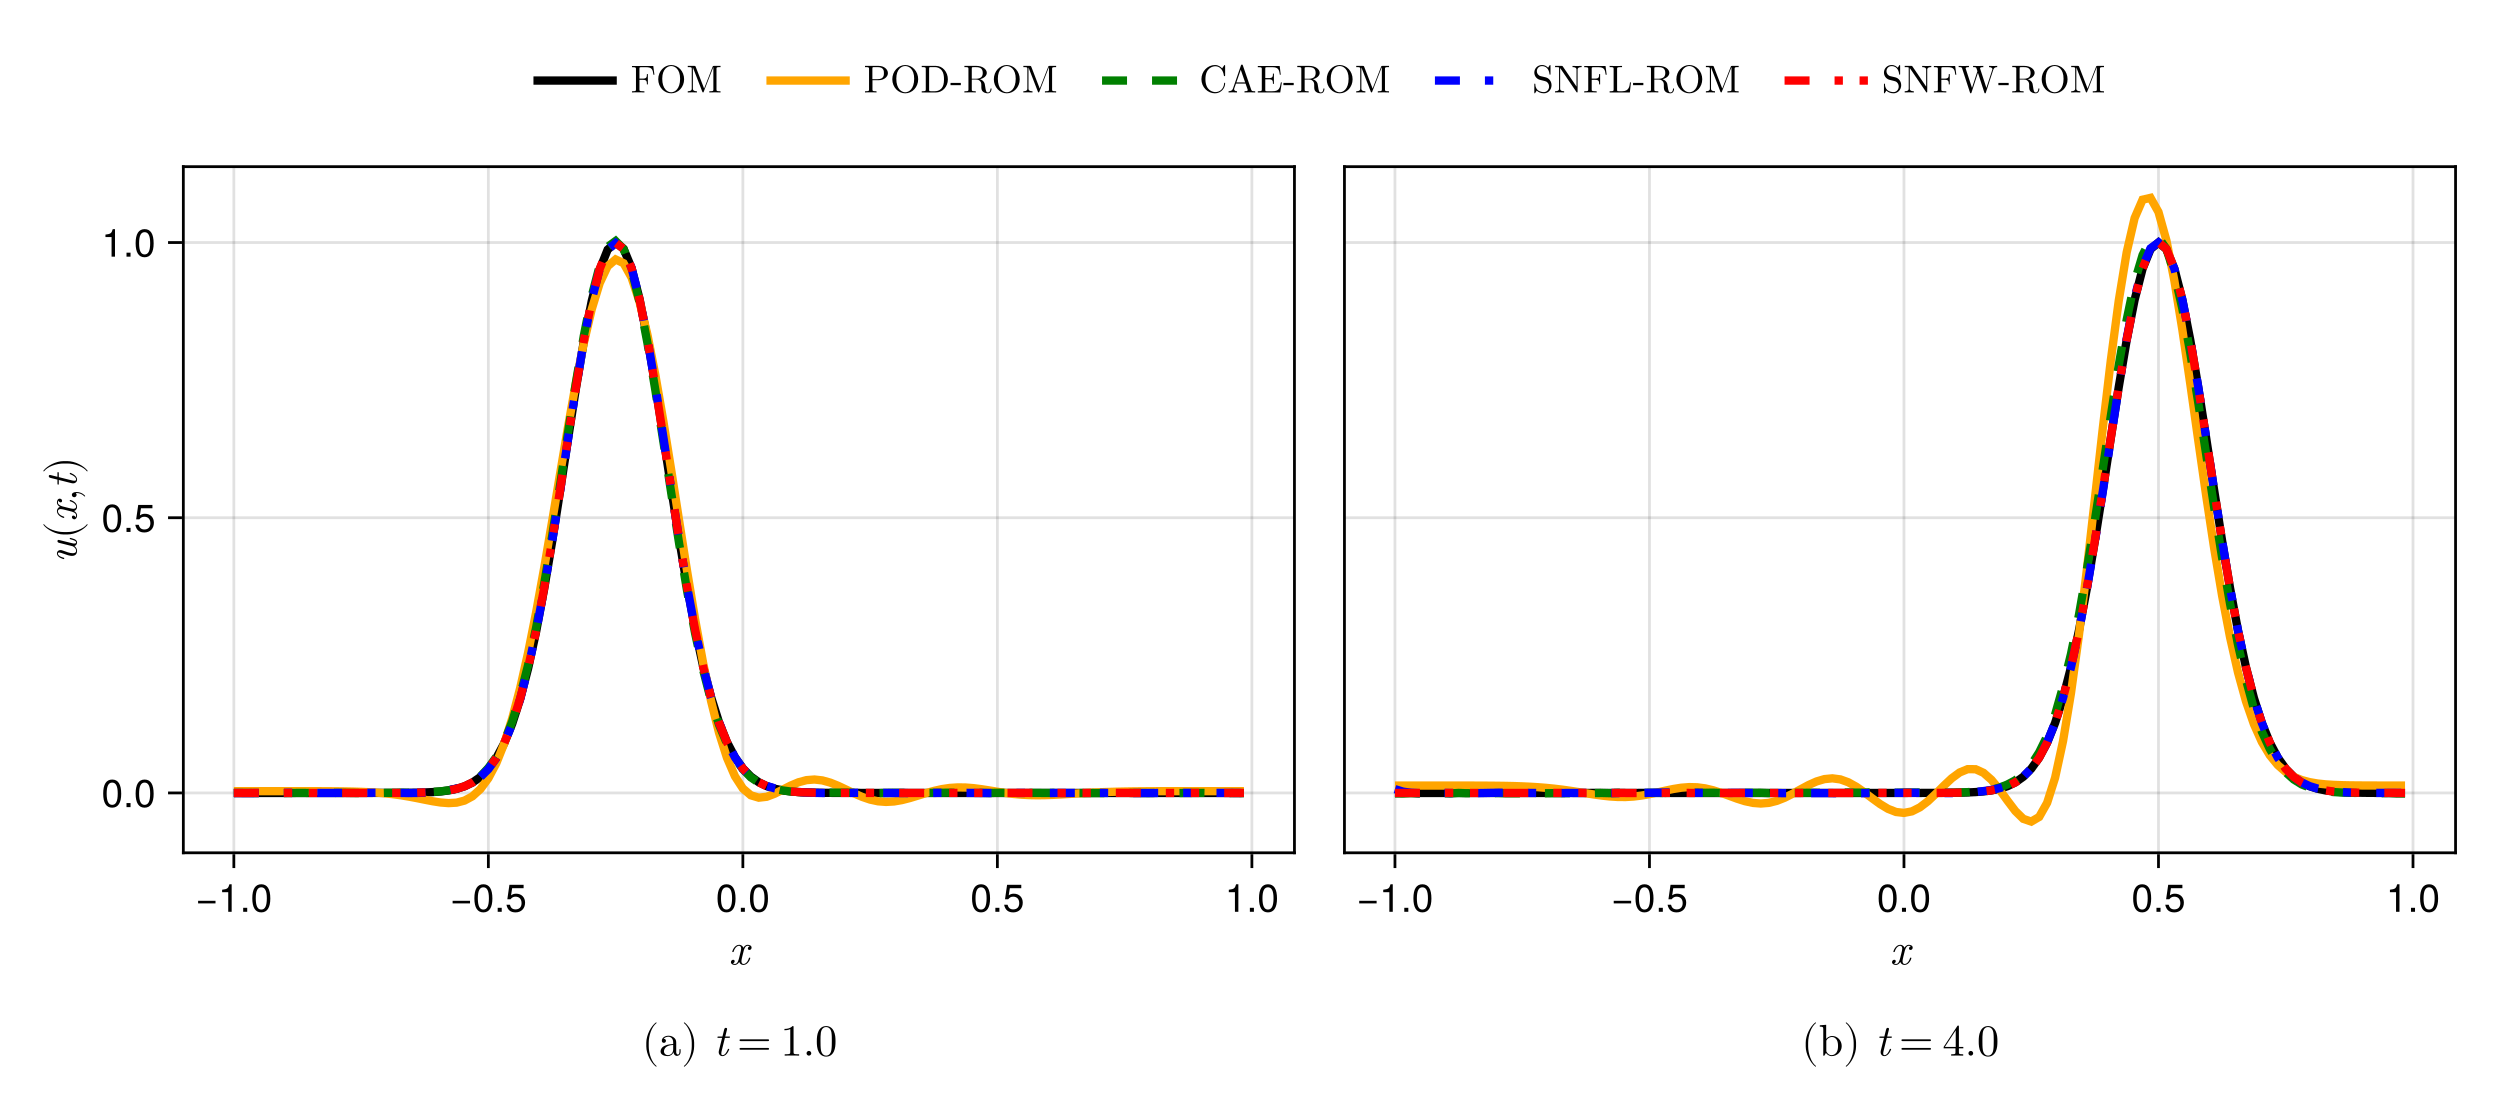 <?xml version="1.0" encoding="UTF-8"?>
<svg xmlns="http://www.w3.org/2000/svg" xmlns:xlink="http://www.w3.org/1999/xlink" width="900" height="400" viewBox="0 0 900 400">
<defs>
<g>
<g id="glyph-0-0-b60f020a">
<path d="M 7.812 -2.281 C 7.812 -2.453 7.688 -2.453 7.562 -2.453 C 7.375 -2.453 7.359 -2.438 7.281 -2.172 C 6.844 -0.797 6.047 -0.172 5.375 -0.172 C 5.062 -0.172 4.625 -0.375 4.625 -1.203 C 4.625 -1.578 4.797 -2.266 4.922 -2.812 L 5.469 -5.016 C 5.703 -5.844 6.125 -6.719 6.875 -6.719 C 6.922 -6.719 7.328 -6.719 7.578 -6.5 C 6.938 -6.344 6.938 -5.734 6.938 -5.734 C 6.938 -5.516 7.094 -5.219 7.5 -5.219 C 7.797 -5.219 8.281 -5.438 8.281 -6.062 C 8.281 -6.875 7.359 -7.078 6.891 -7.078 C 6.016 -7.078 5.484 -6.281 5.328 -5.984 C 4.969 -6.938 4.188 -7.078 3.797 -7.078 C 2.188 -7.078 1.328 -4.969 1.328 -4.609 C 1.328 -4.453 1.484 -4.453 1.562 -4.453 C 1.781 -4.453 1.781 -4.469 1.859 -4.719 C 2.281 -6.094 3.125 -6.719 3.766 -6.719 C 4.219 -6.719 4.531 -6.359 4.531 -5.719 C 4.531 -5.328 4.344 -4.547 4.188 -3.953 L 3.828 -2.5 C 3.562 -1.453 3.234 -0.172 2.266 -0.172 C 2.219 -0.172 1.844 -0.172 1.562 -0.406 C 2.047 -0.531 2.188 -0.922 2.188 -1.172 C 2.188 -1.578 1.859 -1.688 1.641 -1.688 C 1.25 -1.688 0.844 -1.344 0.844 -0.812 C 0.844 -0.188 1.516 0.172 2.25 0.172 C 3.031 0.172 3.547 -0.438 3.828 -0.906 C 4.141 0 4.922 0.172 5.344 0.172 C 6.984 0.172 7.812 -1.969 7.812 -2.281 Z M 7.812 -2.281 "/>
</g>
<g id="glyph-1-0-b60f020a">
<path d="M 7.219 -3.031 C 7.219 -3.031 0.953 -3.031 0.953 -3.031 C 0.953 -3.031 0.953 -3.969 0.953 -3.969 C 0.953 -3.969 7.219 -3.969 7.219 -3.969 C 7.219 -3.969 7.219 -3.031 7.219 -3.031 Z M 7.219 -3.031 "/>
</g>
<g id="glyph-1-1-b60f020a">
<path d="M 7.094 -4.781 C 7.094 -1.516 5.953 0.203 3.844 0.203 C 1.719 0.203 0.609 -1.516 0.609 -4.859 C 0.609 -8.188 1.703 -9.922 3.844 -9.922 C 6 -9.922 7.094 -8.219 7.094 -4.781 Z M 5.844 -4.891 C 5.844 -7.547 5.188 -8.828 3.844 -8.828 C 2.516 -8.828 1.859 -7.562 1.859 -4.844 C 1.859 -2.125 2.516 -0.812 3.828 -0.812 C 5.188 -0.812 5.844 -2.078 5.844 -4.891 Z M 5.844 -4.891 "/>
</g>
<g id="glyph-2-0-b60f020a">
<path d="M 4.859 0 C 4.859 0 3.625 0 3.625 0 C 3.625 0 3.625 -7.062 3.625 -7.062 C 3.625 -7.062 1.422 -7.062 1.422 -7.062 C 1.422 -7.062 1.422 -7.953 1.422 -7.953 C 3.328 -8.188 3.609 -8.406 4.047 -9.922 C 4.047 -9.922 4.859 -9.922 4.859 -9.922 C 4.859 -9.922 4.859 0 4.859 0 Z M 4.859 0 "/>
</g>
<g id="glyph-2-1-b60f020a">
<path d="M 2.672 0 C 2.672 0 1.219 0 1.219 0 C 1.219 0 1.219 -1.453 1.219 -1.453 C 1.219 -1.453 2.672 -1.453 2.672 -1.453 C 2.672 -1.453 2.672 0 2.672 0 Z M 2.672 0 "/>
</g>
<g id="glyph-3-0-b60f020a">
<path d="M 2.672 0 C 2.672 0 1.219 0 1.219 0 C 1.219 0 1.219 -1.453 1.219 -1.453 C 1.219 -1.453 2.672 -1.453 2.672 -1.453 C 2.672 -1.453 2.672 0 2.672 0 Z M 2.672 0 "/>
</g>
<g id="glyph-3-1-b60f020a">
<path d="M 7.219 -3.031 C 7.219 -3.031 0.953 -3.031 0.953 -3.031 C 0.953 -3.031 0.953 -3.969 0.953 -3.969 C 0.953 -3.969 7.219 -3.969 7.219 -3.969 C 7.219 -3.969 7.219 -3.031 7.219 -3.031 Z M 7.219 -3.031 "/>
</g>
<g id="glyph-3-2-b60f020a">
<path d="M 7.094 -4.781 C 7.094 -1.516 5.953 0.203 3.844 0.203 C 1.719 0.203 0.609 -1.516 0.609 -4.859 C 0.609 -8.188 1.703 -9.922 3.844 -9.922 C 6 -9.922 7.094 -8.219 7.094 -4.781 Z M 5.844 -4.891 C 5.844 -7.547 5.188 -8.828 3.844 -8.828 C 2.516 -8.828 1.859 -7.562 1.859 -4.844 C 1.859 -2.125 2.516 -0.812 3.828 -0.812 C 5.188 -0.812 5.844 -2.078 5.844 -4.891 Z M 5.844 -4.891 "/>
</g>
<g id="glyph-3-3-b60f020a">
<path d="M 7.188 -3.297 C 7.188 -1.188 5.781 0.203 3.781 0.203 C 2.016 0.203 0.891 -0.578 0.484 -2.547 C 0.484 -2.547 1.719 -2.547 1.719 -2.547 C 2.016 -1.422 2.672 -0.875 3.75 -0.875 C 5.094 -0.875 5.922 -1.688 5.922 -3.125 C 5.922 -4.594 5.078 -5.453 3.75 -5.453 C 2.984 -5.453 2.5 -5.203 1.938 -4.516 C 1.938 -4.516 0.797 -4.516 0.797 -4.516 C 0.797 -4.516 1.547 -9.719 1.547 -9.719 C 1.547 -9.719 6.656 -9.719 6.656 -9.719 C 6.656 -9.719 6.656 -8.5 6.656 -8.5 C 6.656 -8.5 2.531 -8.5 2.531 -8.5 C 2.531 -8.5 2.141 -5.938 2.141 -5.938 C 2.719 -6.359 3.281 -6.531 3.969 -6.531 C 5.875 -6.531 7.188 -5.25 7.188 -3.297 Z M 7.188 -3.297 "/>
</g>
<g id="glyph-3-4-b60f020a">
<path d="M 4.859 0 C 4.859 0 3.625 0 3.625 0 C 3.625 0 3.625 -7.062 3.625 -7.062 C 3.625 -7.062 1.422 -7.062 1.422 -7.062 C 1.422 -7.062 1.422 -7.953 1.422 -7.953 C 3.328 -8.188 3.609 -8.406 4.047 -9.922 C 4.047 -9.922 4.859 -9.922 4.859 -9.922 C 4.859 -9.922 4.859 0 4.859 0 Z M 4.859 0 "/>
</g>
<g id="glyph-4-0-b60f020a">
<path d="M 2.672 0 C 2.672 0 1.219 0 1.219 0 C 1.219 0 1.219 -1.453 1.219 -1.453 C 1.219 -1.453 2.672 -1.453 2.672 -1.453 C 2.672 -1.453 2.672 0 2.672 0 Z M 2.672 0 "/>
</g>
<g id="glyph-4-1-b60f020a">
<path d="M 7.094 -4.781 C 7.094 -1.516 5.953 0.203 3.844 0.203 C 1.719 0.203 0.609 -1.516 0.609 -4.859 C 0.609 -8.188 1.703 -9.922 3.844 -9.922 C 6 -9.922 7.094 -8.219 7.094 -4.781 Z M 5.844 -4.891 C 5.844 -7.547 5.188 -8.828 3.844 -8.828 C 2.516 -8.828 1.859 -7.562 1.859 -4.844 C 1.859 -2.125 2.516 -0.812 3.828 -0.812 C 5.188 -0.812 5.844 -2.078 5.844 -4.891 Z M 5.844 -4.891 "/>
</g>
<g id="glyph-5-0-b60f020a">
<path d="M 7.188 -3.297 C 7.188 -1.188 5.781 0.203 3.781 0.203 C 2.016 0.203 0.891 -0.578 0.484 -2.547 C 0.484 -2.547 1.719 -2.547 1.719 -2.547 C 2.016 -1.422 2.672 -0.875 3.75 -0.875 C 5.094 -0.875 5.922 -1.688 5.922 -3.125 C 5.922 -4.594 5.078 -5.453 3.75 -5.453 C 2.984 -5.453 2.5 -5.203 1.938 -4.516 C 1.938 -4.516 0.797 -4.516 0.797 -4.516 C 0.797 -4.516 1.547 -9.719 1.547 -9.719 C 1.547 -9.719 6.656 -9.719 6.656 -9.719 C 6.656 -9.719 6.656 -8.5 6.656 -8.5 C 6.656 -8.5 2.531 -8.5 2.531 -8.5 C 2.531 -8.5 2.141 -5.938 2.141 -5.938 C 2.719 -6.359 3.281 -6.531 3.969 -6.531 C 5.875 -6.531 7.188 -5.25 7.188 -3.297 Z M 7.188 -3.297 "/>
</g>
<g id="glyph-6-0-b60f020a">
<path d="M 2.672 0 C 2.672 0 1.219 0 1.219 0 C 1.219 0 1.219 -1.453 1.219 -1.453 C 1.219 -1.453 2.672 -1.453 2.672 -1.453 C 2.672 -1.453 2.672 0 2.672 0 Z M 2.672 0 "/>
</g>
<g id="glyph-6-1-b60f020a">
<path d="M 4.859 0 C 4.859 0 3.625 0 3.625 0 C 3.625 0 3.625 -7.062 3.625 -7.062 C 3.625 -7.062 1.422 -7.062 1.422 -7.062 C 1.422 -7.062 1.422 -7.953 1.422 -7.953 C 3.328 -8.188 3.609 -8.406 4.047 -9.922 C 4.047 -9.922 4.859 -9.922 4.859 -9.922 C 4.859 -9.922 4.859 0 4.859 0 Z M 4.859 0 "/>
</g>
<g id="glyph-7-0-b60f020a">
<path d="M -2.281 -8.969 C -2.453 -8.969 -2.453 -8.844 -2.453 -8.734 C -2.453 -8.547 -2.438 -8.531 -2.078 -8.438 C -1.188 -8.203 -0.172 -7.906 -0.172 -7.359 C -0.172 -6.938 -0.609 -6.938 -0.828 -6.938 C -0.938 -6.938 -1.203 -6.938 -1.641 -7.062 L -6.25 -8.203 C -6.359 -8.234 -6.438 -8.25 -6.484 -8.25 C -6.656 -8.25 -6.891 -8.125 -6.891 -7.812 C -6.891 -7.328 -6.438 -7.219 -6.297 -7.188 L -1.625 -6.016 C -1.344 -5.938 -1.312 -5.938 -1.109 -5.797 C -0.656 -5.484 -0.172 -5.031 -0.172 -4.312 C -0.172 -3.594 -0.875 -3.453 -1.406 -3.453 C -2.391 -3.453 -3.828 -3.984 -4.906 -4.391 C -5.25 -4.516 -5.469 -4.594 -5.781 -4.594 C -6.578 -4.594 -7.078 -4.062 -7.078 -3.375 C -7.078 -1.891 -4.703 -1.328 -4.609 -1.328 C -4.453 -1.328 -4.453 -1.484 -4.453 -1.562 C -4.453 -1.781 -4.484 -1.797 -4.703 -1.859 C -5.203 -1.984 -6.719 -2.422 -6.719 -3.344 C -6.719 -3.516 -6.672 -3.703 -6.25 -3.703 C -5.875 -3.703 -5.438 -3.531 -4.812 -3.312 C -3.703 -2.891 -2.516 -2.484 -1.688 -2.484 C -0.281 -2.484 0.172 -3.406 0.172 -4.266 C 0.172 -5.125 -0.297 -5.656 -0.781 -6.047 C 0.078 -6.344 0.172 -7.031 0.172 -7.328 C 0.172 -7.922 -0.219 -8.25 -0.719 -8.5 C -1.328 -8.781 -2.281 -8.969 -2.281 -8.969 Z M -2.281 -8.969 "/>
</g>
<g id="glyph-8-0-b60f020a">
<path d="M 3.812 -5.312 C 3.766 -5.312 3.719 -5.281 3.688 -5.25 C 2.438 -3.578 -0.766 -2.484 -3.328 -2.484 L -4.672 -2.484 C -7.234 -2.484 -10.438 -3.578 -11.688 -5.25 C -11.719 -5.281 -11.766 -5.312 -11.812 -5.312 C -11.891 -5.312 -11.969 -5.234 -11.969 -5.156 C -11.969 -5.125 -11.953 -5.094 -11.938 -5.062 C -10.609 -3.297 -7.406 -1.609 -4.672 -1.609 L -3.328 -1.609 C -0.594 -1.609 2.609 -3.297 3.938 -5.062 C 3.953 -5.094 3.969 -5.125 3.969 -5.156 C 3.969 -5.234 3.891 -5.312 3.812 -5.312 Z M 3.812 -5.312 "/>
</g>
<g id="glyph-8-1-b60f020a">
<path d="M -3.328 -4.609 L -4.672 -4.609 C -7.406 -4.609 -10.609 -2.922 -11.938 -1.172 C -11.953 -1.141 -11.969 -1.109 -11.969 -1.078 C -11.969 -0.984 -11.891 -0.906 -11.812 -0.906 C -11.766 -0.906 -11.719 -0.938 -11.688 -0.969 C -10.438 -2.641 -7.234 -3.75 -4.672 -3.75 L -3.328 -3.75 C -0.766 -3.75 2.438 -2.641 3.688 -0.969 C 3.719 -0.938 3.766 -0.906 3.812 -0.906 C 3.891 -0.906 3.969 -0.984 3.969 -1.078 C 3.969 -1.109 3.953 -1.141 3.938 -1.172 C 2.609 -2.922 -0.594 -4.609 -3.328 -4.609 Z M -3.328 -4.609 "/>
</g>
<g id="glyph-9-0-b60f020a">
<path d="M -2.281 -7.812 C -2.453 -7.812 -2.453 -7.688 -2.453 -7.562 C -2.453 -7.375 -2.438 -7.359 -2.172 -7.281 C -0.797 -6.844 -0.172 -6.047 -0.172 -5.375 C -0.172 -5.062 -0.375 -4.625 -1.203 -4.625 C -1.578 -4.625 -2.266 -4.797 -2.812 -4.922 L -5.016 -5.469 C -5.844 -5.703 -6.719 -6.125 -6.719 -6.875 C -6.719 -6.922 -6.719 -7.328 -6.5 -7.578 C -6.344 -6.938 -5.734 -6.938 -5.734 -6.938 C -5.516 -6.938 -5.219 -7.094 -5.219 -7.5 C -5.219 -7.797 -5.438 -8.281 -6.062 -8.281 C -6.875 -8.281 -7.078 -7.359 -7.078 -6.891 C -7.078 -6.016 -6.281 -5.484 -5.984 -5.328 C -6.938 -4.969 -7.078 -4.188 -7.078 -3.797 C -7.078 -2.188 -4.969 -1.328 -4.609 -1.328 C -4.453 -1.328 -4.453 -1.484 -4.453 -1.562 C -4.453 -1.781 -4.469 -1.781 -4.719 -1.859 C -6.094 -2.281 -6.719 -3.125 -6.719 -3.766 C -6.719 -4.219 -6.359 -4.531 -5.719 -4.531 C -5.328 -4.531 -4.547 -4.344 -3.953 -4.188 L -2.5 -3.828 C -1.453 -3.562 -0.172 -3.234 -0.172 -2.266 C -0.172 -2.219 -0.172 -1.844 -0.406 -1.562 C -0.531 -2.047 -0.922 -2.188 -1.172 -2.188 C -1.578 -2.188 -1.688 -1.859 -1.688 -1.641 C -1.688 -1.25 -1.344 -0.844 -0.812 -0.844 C -0.188 -0.844 0.172 -1.516 0.172 -2.25 C 0.172 -3.031 -0.438 -3.547 -0.906 -3.828 C 0 -4.141 0.172 -4.922 0.172 -5.344 C 0.172 -6.984 -1.969 -7.812 -2.281 -7.812 Z M -2.281 -7.812 "/>
</g>
<g id="glyph-9-1-b60f020a">
<path d="M -2.281 -5.703 C -2.453 -5.703 -2.453 -5.562 -2.453 -5.453 C -2.453 -5.266 -2.438 -5.266 -2.141 -5.141 C -1.375 -4.844 -0.172 -4.203 -0.172 -3.297 C -0.172 -2.859 -0.578 -2.859 -0.828 -2.859 C -0.938 -2.859 -1.203 -2.859 -1.641 -2.969 L -6.406 -4.156 L -6.406 -5.516 C -6.406 -5.797 -6.406 -5.969 -6.703 -5.969 C -6.891 -5.969 -6.891 -5.828 -6.891 -5.562 L -6.891 -4.281 L -9.266 -4.875 C -9.484 -4.938 -9.516 -4.938 -9.594 -4.938 C -9.938 -4.938 -10.016 -4.672 -10.016 -4.516 C -10.016 -4.109 -9.688 -3.953 -9.438 -3.891 L -6.891 -3.266 L -6.891 -1.906 C -6.891 -1.625 -6.891 -1.453 -6.594 -1.453 C -6.406 -1.453 -6.406 -1.594 -6.406 -1.859 L -6.406 -3.141 L -1.812 -1.984 C -1.75 -1.969 -1.484 -1.906 -1.266 -1.906 C -0.469 -1.906 0.172 -2.438 0.172 -3.266 C 0.172 -4.875 -2.203 -5.703 -2.281 -5.703 Z M -2.281 -5.703 "/>
</g>
<g id="glyph-10-0-b60f020a">
<path d="M -0.016 -3.25 C -1.078 -3.25 -1.703 -2.844 -1.703 -2.219 C -1.703 -1.703 -1.297 -1.375 -0.844 -1.375 C -0.422 -1.375 0 -1.703 0 -2.219 C 0 -2.422 -0.062 -2.625 -0.203 -2.781 C -0.234 -2.828 -0.25 -2.859 -0.25 -2.859 C -0.25 -2.859 -0.234 -2.891 -0.016 -2.891 C 1.172 -2.891 2.125 -2.344 2.656 -1.812 C 2.828 -1.625 2.859 -1.625 2.906 -1.625 C 3.031 -1.625 3.094 -1.719 3.094 -1.797 C 3.094 -1.969 1.859 -3.25 -0.016 -3.25 Z M -0.016 -3.25 "/>
</g>
<g id="glyph-11-0-b60f020a">
<path d="M 7.094 -4.781 C 7.094 -1.516 5.953 0.203 3.844 0.203 C 1.719 0.203 0.609 -1.516 0.609 -4.859 C 0.609 -8.188 1.703 -9.922 3.844 -9.922 C 6 -9.922 7.094 -8.219 7.094 -4.781 Z M 5.844 -4.891 C 5.844 -7.547 5.188 -8.828 3.844 -8.828 C 2.516 -8.828 1.859 -7.562 1.859 -4.844 C 1.859 -2.125 2.516 -0.812 3.828 -0.812 C 5.188 -0.812 5.844 -2.078 5.844 -4.891 Z M 5.844 -4.891 "/>
</g>
<g id="glyph-11-1-b60f020a">
<path d="M 7.188 -3.297 C 7.188 -1.188 5.781 0.203 3.781 0.203 C 2.016 0.203 0.891 -0.578 0.484 -2.547 C 0.484 -2.547 1.719 -2.547 1.719 -2.547 C 2.016 -1.422 2.672 -0.875 3.75 -0.875 C 5.094 -0.875 5.922 -1.688 5.922 -3.125 C 5.922 -4.594 5.078 -5.453 3.75 -5.453 C 2.984 -5.453 2.5 -5.203 1.938 -4.516 C 1.938 -4.516 0.797 -4.516 0.797 -4.516 C 0.797 -4.516 1.547 -9.719 1.547 -9.719 C 1.547 -9.719 6.656 -9.719 6.656 -9.719 C 6.656 -9.719 6.656 -8.5 6.656 -8.5 C 6.656 -8.5 2.531 -8.5 2.531 -8.5 C 2.531 -8.5 2.141 -5.938 2.141 -5.938 C 2.719 -6.359 3.281 -6.531 3.969 -6.531 C 5.875 -6.531 7.188 -5.25 7.188 -3.297 Z M 7.188 -3.297 "/>
</g>
<g id="glyph-11-2-b60f020a">
<path d="M 4.859 0 C 4.859 0 3.625 0 3.625 0 C 3.625 0 3.625 -7.062 3.625 -7.062 C 3.625 -7.062 1.422 -7.062 1.422 -7.062 C 1.422 -7.062 1.422 -7.953 1.422 -7.953 C 3.328 -8.188 3.609 -8.406 4.047 -9.922 C 4.047 -9.922 4.859 -9.922 4.859 -9.922 C 4.859 -9.922 4.859 0 4.859 0 Z M 4.859 0 "/>
</g>
<g id="glyph-12-0-b60f020a">
<path d="M 7.812 -2.281 C 7.812 -2.453 7.688 -2.453 7.562 -2.453 C 7.375 -2.453 7.359 -2.438 7.281 -2.172 C 6.844 -0.797 6.047 -0.172 5.375 -0.172 C 5.062 -0.172 4.625 -0.375 4.625 -1.203 C 4.625 -1.578 4.797 -2.266 4.922 -2.812 L 5.469 -5.016 C 5.703 -5.844 6.125 -6.719 6.875 -6.719 C 6.922 -6.719 7.328 -6.719 7.578 -6.5 C 6.938 -6.344 6.938 -5.734 6.938 -5.734 C 6.938 -5.516 7.094 -5.219 7.5 -5.219 C 7.797 -5.219 8.281 -5.438 8.281 -6.062 C 8.281 -6.875 7.359 -7.078 6.891 -7.078 C 6.016 -7.078 5.484 -6.281 5.328 -5.984 C 4.969 -6.938 4.188 -7.078 3.797 -7.078 C 2.188 -7.078 1.328 -4.969 1.328 -4.609 C 1.328 -4.453 1.484 -4.453 1.562 -4.453 C 1.781 -4.453 1.781 -4.469 1.859 -4.719 C 2.281 -6.094 3.125 -6.719 3.766 -6.719 C 4.219 -6.719 4.531 -6.359 4.531 -5.719 C 4.531 -5.328 4.344 -4.547 4.188 -3.953 L 3.828 -2.5 C 3.562 -1.453 3.234 -0.172 2.266 -0.172 C 2.219 -0.172 1.844 -0.172 1.562 -0.406 C 2.047 -0.531 2.188 -0.922 2.188 -1.172 C 2.188 -1.578 1.859 -1.688 1.641 -1.688 C 1.25 -1.688 0.844 -1.344 0.844 -0.812 C 0.844 -0.188 1.516 0.172 2.25 0.172 C 3.031 0.172 3.547 -0.438 3.828 -0.906 C 4.141 0 4.922 0.172 5.344 0.172 C 6.984 0.172 7.812 -1.969 7.812 -2.281 Z M 7.812 -2.281 "/>
</g>
<g id="glyph-13-0-b60f020a">
<path d="M 7.219 -3.031 C 7.219 -3.031 0.953 -3.031 0.953 -3.031 C 0.953 -3.031 0.953 -3.969 0.953 -3.969 C 0.953 -3.969 7.219 -3.969 7.219 -3.969 C 7.219 -3.969 7.219 -3.031 7.219 -3.031 Z M 7.219 -3.031 "/>
</g>
<g id="glyph-13-1-b60f020a">
<path d="M 7.094 -4.781 C 7.094 -1.516 5.953 0.203 3.844 0.203 C 1.719 0.203 0.609 -1.516 0.609 -4.859 C 0.609 -8.188 1.703 -9.922 3.844 -9.922 C 6 -9.922 7.094 -8.219 7.094 -4.781 Z M 5.844 -4.891 C 5.844 -7.547 5.188 -8.828 3.844 -8.828 C 2.516 -8.828 1.859 -7.562 1.859 -4.844 C 1.859 -2.125 2.516 -0.812 3.828 -0.812 C 5.188 -0.812 5.844 -2.078 5.844 -4.891 Z M 5.844 -4.891 "/>
</g>
<g id="glyph-13-2-b60f020a">
<path d="M 2.672 0 C 2.672 0 1.219 0 1.219 0 C 1.219 0 1.219 -1.453 1.219 -1.453 C 1.219 -1.453 2.672 -1.453 2.672 -1.453 C 2.672 -1.453 2.672 0 2.672 0 Z M 2.672 0 "/>
</g>
<g id="glyph-13-3-b60f020a">
<path d="M 4.859 0 C 4.859 0 3.625 0 3.625 0 C 3.625 0 3.625 -7.062 3.625 -7.062 C 3.625 -7.062 1.422 -7.062 1.422 -7.062 C 1.422 -7.062 1.422 -7.953 1.422 -7.953 C 3.328 -8.188 3.609 -8.406 4.047 -9.922 C 4.047 -9.922 4.859 -9.922 4.859 -9.922 C 4.859 -9.922 4.859 0 4.859 0 Z M 4.859 0 "/>
</g>
<g id="glyph-14-0-b60f020a">
<path d="M 2.672 0 C 2.672 0 1.219 0 1.219 0 C 1.219 0 1.219 -1.453 1.219 -1.453 C 1.219 -1.453 2.672 -1.453 2.672 -1.453 C 2.672 -1.453 2.672 0 2.672 0 Z M 2.672 0 "/>
</g>
<g id="glyph-14-1-b60f020a">
<path d="M 7.188 -3.297 C 7.188 -1.188 5.781 0.203 3.781 0.203 C 2.016 0.203 0.891 -0.578 0.484 -2.547 C 0.484 -2.547 1.719 -2.547 1.719 -2.547 C 2.016 -1.422 2.672 -0.875 3.75 -0.875 C 5.094 -0.875 5.922 -1.688 5.922 -3.125 C 5.922 -4.594 5.078 -5.453 3.75 -5.453 C 2.984 -5.453 2.5 -5.203 1.938 -4.516 C 1.938 -4.516 0.797 -4.516 0.797 -4.516 C 0.797 -4.516 1.547 -9.719 1.547 -9.719 C 1.547 -9.719 6.656 -9.719 6.656 -9.719 C 6.656 -9.719 6.656 -8.5 6.656 -8.5 C 6.656 -8.5 2.531 -8.5 2.531 -8.5 C 2.531 -8.5 2.141 -5.938 2.141 -5.938 C 2.719 -6.359 3.281 -6.531 3.969 -6.531 C 5.875 -6.531 7.188 -5.25 7.188 -3.297 Z M 7.188 -3.297 "/>
</g>
<g id="glyph-15-0-b60f020a">
<path d="M 5.312 3.812 C 5.312 3.766 5.281 3.719 5.25 3.688 C 3.578 2.438 2.484 -0.766 2.484 -3.328 L 2.484 -4.672 C 2.484 -7.234 3.578 -10.438 5.25 -11.688 C 5.281 -11.719 5.312 -11.766 5.312 -11.812 C 5.312 -11.891 5.234 -11.969 5.156 -11.969 C 5.125 -11.969 5.094 -11.953 5.062 -11.938 C 3.297 -10.609 1.609 -7.406 1.609 -4.672 L 1.609 -3.328 C 1.609 -0.594 3.297 2.609 5.062 3.938 C 5.094 3.953 5.125 3.969 5.156 3.969 C 5.234 3.969 5.312 3.891 5.312 3.812 Z M 5.312 3.812 "/>
</g>
<g id="glyph-15-1-b60f020a">
</g>
<g id="glyph-16-0-b60f020a">
<path d="M 7.734 -1.422 L 7.734 -2.312 L 7.328 -2.312 L 7.328 -1.422 C 7.328 -0.5 6.922 -0.406 6.75 -0.406 C 6.219 -0.406 6.156 -1.125 6.156 -1.203 L 6.156 -4.406 C 6.156 -5.078 6.156 -5.703 5.578 -6.281 C 4.953 -6.906 4.156 -7.172 3.391 -7.172 C 2.078 -7.172 0.969 -6.422 0.969 -5.359 C 0.969 -4.875 1.297 -4.609 1.719 -4.609 C 2.156 -4.609 2.453 -4.922 2.453 -5.344 C 2.453 -5.531 2.375 -6.062 1.625 -6.078 C 2.062 -6.641 2.844 -6.812 3.359 -6.812 C 4.141 -6.812 5.062 -6.188 5.062 -4.766 L 5.062 -4.172 C 4.234 -4.125 3.125 -4.078 2.109 -3.594 C 0.906 -3.062 0.516 -2.219 0.516 -1.516 C 0.516 -0.219 2.062 0.172 3.078 0.172 C 4.125 0.172 4.859 -0.469 5.172 -1.219 C 5.234 -0.578 5.656 0.094 6.422 0.094 C 6.75 0.094 7.734 -0.125 7.734 -1.422 Z M 5.062 -2.234 C 5.062 -0.719 3.906 -0.172 3.188 -0.172 C 2.406 -0.172 1.75 -0.734 1.75 -1.531 C 1.75 -2.422 2.422 -3.75 5.062 -3.844 Z M 5.062 -2.234 "/>
</g>
<g id="glyph-17-0-b60f020a">
<path d="M 4.609 -3.328 L 4.609 -4.672 C 4.609 -7.406 2.922 -10.609 1.172 -11.938 C 1.141 -11.953 1.109 -11.969 1.078 -11.969 C 0.984 -11.969 0.906 -11.891 0.906 -11.812 C 0.906 -11.766 0.938 -11.719 0.969 -11.688 C 2.641 -10.438 3.75 -7.234 3.75 -4.672 L 3.75 -3.328 C 3.75 -0.766 2.641 2.438 0.969 3.688 C 0.938 3.719 0.906 3.766 0.906 3.812 C 0.906 3.891 0.984 3.969 1.078 3.969 C 1.109 3.969 1.141 3.953 1.172 3.938 C 2.922 2.609 4.609 -0.594 4.609 -3.328 Z M 4.609 -3.328 "/>
</g>
<g id="glyph-17-1-b60f020a">
<path d="M 11.547 -5.547 C 11.547 -5.734 11.406 -5.875 11.234 -5.875 L 1.219 -5.875 C 1.047 -5.875 0.891 -5.734 0.891 -5.547 C 0.891 -5.375 1.047 -5.234 1.219 -5.234 L 11.234 -5.234 C 11.406 -5.234 11.547 -5.375 11.547 -5.547 Z M 11.547 -2.453 C 11.547 -2.625 11.406 -2.766 11.234 -2.766 L 1.219 -2.766 C 1.047 -2.766 0.891 -2.625 0.891 -2.453 C 0.891 -2.266 1.047 -2.125 1.219 -2.125 L 11.234 -2.125 C 11.406 -2.125 11.547 -2.266 11.547 -2.453 Z M 11.547 -2.453 "/>
</g>
<g id="glyph-18-0-b60f020a">
<path d="M 5.703 -2.281 C 5.703 -2.453 5.562 -2.453 5.453 -2.453 C 5.266 -2.453 5.266 -2.438 5.141 -2.141 C 4.844 -1.375 4.203 -0.172 3.297 -0.172 C 2.859 -0.172 2.859 -0.578 2.859 -0.828 C 2.859 -0.938 2.859 -1.203 2.969 -1.641 L 4.156 -6.406 L 5.516 -6.406 C 5.797 -6.406 5.969 -6.406 5.969 -6.703 C 5.969 -6.891 5.828 -6.891 5.562 -6.891 L 4.281 -6.891 L 4.875 -9.266 C 4.938 -9.484 4.938 -9.516 4.938 -9.594 C 4.938 -9.938 4.672 -10.016 4.516 -10.016 C 4.109 -10.016 3.953 -9.688 3.891 -9.438 L 3.266 -6.891 L 1.906 -6.891 C 1.625 -6.891 1.453 -6.891 1.453 -6.594 C 1.453 -6.406 1.594 -6.406 1.859 -6.406 L 3.141 -6.406 L 1.984 -1.812 C 1.969 -1.75 1.906 -1.484 1.906 -1.266 C 1.906 -0.469 2.438 0.172 3.266 0.172 C 4.875 0.172 5.703 -2.203 5.703 -2.281 Z M 5.703 -2.281 "/>
</g>
<g id="glyph-19-0-b60f020a">
<path d="M 6.703 0 L 6.703 -0.5 L 6.188 -0.5 C 4.75 -0.5 4.703 -0.672 4.703 -1.266 L 4.703 -10.234 C 4.703 -10.625 4.703 -10.656 4.344 -10.656 C 3.344 -9.625 1.938 -9.625 1.422 -9.625 L 1.422 -9.141 C 1.75 -9.141 2.688 -9.141 3.516 -9.547 L 3.516 -1.266 C 3.516 -0.688 3.469 -0.5 2.031 -0.5 L 1.516 -0.5 L 1.516 0 C 2.078 -0.047 3.469 -0.047 4.109 -0.047 C 4.75 -0.047 6.141 -0.047 6.703 0 Z M 6.703 0 "/>
</g>
<g id="glyph-19-1-b60f020a">
<path d="M 7.359 -5.125 C 7.359 -6.406 7.281 -7.688 6.719 -8.859 C 5.984 -10.406 4.672 -10.656 4 -10.656 C 3.047 -10.656 1.875 -10.234 1.219 -8.75 C 0.703 -7.641 0.625 -6.406 0.625 -5.125 C 0.625 -3.922 0.688 -2.484 1.344 -1.266 C 2.031 0.031 3.203 0.359 3.984 0.359 C 4.844 0.359 6.062 0.016 6.766 -1.5 C 7.281 -2.609 7.359 -3.859 7.359 -5.125 Z M 6.031 -5.312 C 6.031 -4.109 6.031 -3.031 5.859 -2 C 5.609 -0.484 4.703 0 3.984 0 C 3.359 0 2.422 -0.406 2.125 -1.938 C 1.953 -2.891 1.953 -4.375 1.953 -5.312 C 1.953 -6.344 1.953 -7.391 2.078 -8.25 C 2.391 -10.156 3.578 -10.297 3.984 -10.297 C 4.516 -10.297 5.562 -10.016 5.875 -8.438 C 6.031 -7.531 6.031 -6.312 6.031 -5.312 Z M 6.031 -5.312 "/>
</g>
<g id="glyph-19-2-b60f020a">
</g>
<g id="glyph-20-0-b60f020a">
<path d="M 3.078 -0.844 C 3.078 -1.312 2.688 -1.703 2.219 -1.703 C 1.766 -1.703 1.375 -1.312 1.375 -0.844 C 1.375 -0.391 1.766 0 2.219 0 C 2.688 0 3.078 -0.391 3.078 -0.844 Z M 3.078 -0.844 "/>
</g>
<g id="glyph-21-0-b60f020a">
<path d="M 5.312 3.812 C 5.312 3.766 5.281 3.719 5.25 3.688 C 3.578 2.438 2.484 -0.766 2.484 -3.328 L 2.484 -4.672 C 2.484 -7.234 3.578 -10.438 5.25 -11.688 C 5.281 -11.719 5.312 -11.766 5.312 -11.812 C 5.312 -11.891 5.234 -11.969 5.156 -11.969 C 5.125 -11.969 5.094 -11.953 5.062 -11.938 C 3.297 -10.609 1.609 -7.406 1.609 -4.672 L 1.609 -3.328 C 1.609 -0.594 3.297 2.609 5.062 3.938 C 5.094 3.953 5.125 3.969 5.156 3.969 C 5.234 3.969 5.312 3.891 5.312 3.812 Z M 5.312 3.812 "/>
</g>
<g id="glyph-21-1-b60f020a">
<path d="M 4.609 -3.328 L 4.609 -4.672 C 4.609 -7.406 2.922 -10.609 1.172 -11.938 C 1.141 -11.953 1.109 -11.969 1.078 -11.969 C 0.984 -11.969 0.906 -11.891 0.906 -11.812 C 0.906 -11.766 0.938 -11.719 0.969 -11.688 C 2.641 -10.438 3.75 -7.234 3.75 -4.672 L 3.75 -3.328 C 3.75 -0.766 2.641 2.438 0.969 3.688 C 0.938 3.719 0.906 3.766 0.906 3.812 C 0.906 3.891 0.984 3.969 1.078 3.969 C 1.109 3.969 1.141 3.953 1.172 3.938 C 2.922 2.609 4.609 -0.594 4.609 -3.328 Z M 4.609 -3.328 "/>
</g>
<g id="glyph-21-2-b60f020a">
<path d="M 3.078 -0.844 C 3.078 -1.312 2.688 -1.703 2.219 -1.703 C 1.766 -1.703 1.375 -1.312 1.375 -0.844 C 1.375 -0.391 1.766 0 2.219 0 C 2.688 0 3.078 -0.391 3.078 -0.844 Z M 3.078 -0.844 "/>
</g>
<g id="glyph-22-0-b60f020a">
<path d="M 8.344 -3.453 C 8.344 -5.484 6.766 -7.078 4.938 -7.078 C 3.703 -7.078 3.016 -6.312 2.75 -6.031 L 2.75 -11.109 L 0.453 -10.922 L 0.453 -10.438 C 1.562 -10.438 1.703 -10.312 1.703 -9.531 L 1.703 0 L 2.094 0 L 2.672 -0.984 C 2.906 -0.625 3.578 0.172 4.766 0.172 C 6.672 0.172 8.344 -1.391 8.344 -3.453 Z M 7.016 -3.469 C 7.016 -2.875 6.969 -1.922 6.516 -1.203 C 6.172 -0.703 5.562 -0.172 4.703 -0.172 C 3.984 -0.172 3.406 -0.562 3.031 -1.156 C 2.797 -1.484 2.797 -1.531 2.797 -1.828 L 2.797 -5.125 C 2.797 -5.422 2.797 -5.438 2.969 -5.703 C 3.594 -6.594 4.484 -6.719 4.859 -6.719 C 5.578 -6.719 6.156 -6.297 6.547 -5.703 C 6.953 -5.047 7.016 -4.125 7.016 -3.469 Z M 7.016 -3.469 "/>
</g>
<g id="glyph-22-1-b60f020a">
<path d="M 11.547 -5.547 C 11.547 -5.734 11.406 -5.875 11.234 -5.875 L 1.219 -5.875 C 1.047 -5.875 0.891 -5.734 0.891 -5.547 C 0.891 -5.375 1.047 -5.234 1.219 -5.234 L 11.234 -5.234 C 11.406 -5.234 11.547 -5.375 11.547 -5.547 Z M 11.547 -2.453 C 11.547 -2.625 11.406 -2.766 11.234 -2.766 L 1.219 -2.766 C 1.047 -2.766 0.891 -2.625 0.891 -2.453 C 0.891 -2.266 1.047 -2.125 1.219 -2.125 L 11.234 -2.125 C 11.406 -2.125 11.547 -2.266 11.547 -2.453 Z M 11.547 -2.453 "/>
</g>
<g id="glyph-22-2-b60f020a">
<path d="M 7.531 -2.641 L 7.531 -3.141 L 5.938 -3.141 L 5.938 -10.422 C 5.938 -10.734 5.938 -10.828 5.688 -10.828 C 5.531 -10.828 5.484 -10.828 5.359 -10.641 L 0.453 -3.141 L 0.453 -2.641 L 4.703 -2.641 L 4.703 -1.25 C 4.703 -0.672 4.672 -0.5 3.484 -0.5 L 3.156 -0.5 L 3.156 0 C 3.812 -0.047 4.641 -0.047 5.312 -0.047 C 5.984 -0.047 6.828 -0.047 7.484 0 L 7.484 -0.5 L 7.156 -0.5 C 5.969 -0.5 5.938 -0.672 5.938 -1.25 L 5.938 -2.641 Z M 4.797 -3.141 L 0.891 -3.141 L 4.797 -9.109 Z M 4.797 -3.141 "/>
</g>
<g id="glyph-23-0-b60f020a">
<path d="M 5.703 -2.281 C 5.703 -2.453 5.562 -2.453 5.453 -2.453 C 5.266 -2.453 5.266 -2.438 5.141 -2.141 C 4.844 -1.375 4.203 -0.172 3.297 -0.172 C 2.859 -0.172 2.859 -0.578 2.859 -0.828 C 2.859 -0.938 2.859 -1.203 2.969 -1.641 L 4.156 -6.406 L 5.516 -6.406 C 5.797 -6.406 5.969 -6.406 5.969 -6.703 C 5.969 -6.891 5.828 -6.891 5.562 -6.891 L 4.281 -6.891 L 4.875 -9.266 C 4.938 -9.484 4.938 -9.516 4.938 -9.594 C 4.938 -9.938 4.672 -10.016 4.516 -10.016 C 4.109 -10.016 3.953 -9.688 3.891 -9.438 L 3.266 -6.891 L 1.906 -6.891 C 1.625 -6.891 1.453 -6.891 1.453 -6.594 C 1.453 -6.406 1.594 -6.406 1.859 -6.406 L 3.141 -6.406 L 1.984 -1.812 C 1.969 -1.75 1.906 -1.484 1.906 -1.266 C 1.906 -0.469 2.438 0.172 3.266 0.172 C 4.875 0.172 5.703 -2.203 5.703 -2.281 Z M 5.703 -2.281 "/>
</g>
<g id="glyph-24-0-b60f020a">
<path d="M 8.547 -6.375 L 8.141 -9.516 L 0.469 -9.516 L 0.469 -9.094 L 0.797 -9.094 C 1.875 -9.094 1.906 -8.938 1.906 -8.422 L 1.906 -1.094 C 1.906 -0.594 1.875 -0.438 0.797 -0.438 L 0.469 -0.438 L 0.469 0 C 0.953 -0.047 2.047 -0.047 2.594 -0.047 C 3.156 -0.047 4.438 -0.047 4.938 0 L 4.938 -0.438 L 4.484 -0.438 C 3.156 -0.438 3.156 -0.609 3.156 -1.109 L 3.156 -4.547 L 4.359 -4.547 C 5.703 -4.547 5.844 -4.109 5.844 -2.906 L 6.188 -2.906 L 6.188 -6.625 L 5.844 -6.625 C 5.844 -5.453 5.703 -4.984 4.359 -4.984 L 3.156 -4.984 L 3.156 -8.531 C 3.156 -8.984 3.172 -9.094 3.844 -9.094 L 5.516 -9.094 C 7.609 -9.094 7.969 -8.297 8.188 -6.375 Z M 8.547 -6.375 "/>
</g>
<g id="glyph-24-1-b60f020a">
<path d="M 10.094 -4.75 C 10.094 -7.609 7.984 -9.875 5.438 -9.875 C 2.922 -9.875 0.781 -7.625 0.781 -4.75 C 0.781 -1.875 2.938 0.312 5.438 0.312 C 7.984 0.312 10.094 -1.922 10.094 -4.75 Z M 8.656 -4.938 C 8.656 -1.234 6.734 -0.062 5.453 -0.062 C 4.109 -0.062 2.219 -1.281 2.219 -4.938 C 2.219 -8.562 4.266 -9.516 5.438 -9.516 C 6.656 -9.516 8.656 -8.531 8.656 -4.938 Z M 8.656 -4.938 "/>
</g>
<g id="glyph-24-2-b60f020a">
<path d="M 3.859 -2.625 L 3.859 -3.438 L 0.156 -3.438 L 0.156 -2.625 Z M 3.859 -2.625 "/>
</g>
<g id="glyph-24-3-b60f020a">
<path d="M 10.25 -1.234 C 10.25 -1.312 10.25 -1.469 10.062 -1.469 C 9.906 -1.469 9.906 -1.344 9.891 -1.25 C 9.812 -0.25 9.328 0 8.969 0 C 8.281 0 8.172 -0.719 7.984 -2.016 L 7.797 -3.141 C 7.547 -4.031 6.859 -4.5 6.094 -4.766 C 7.453 -5.094 8.547 -5.953 8.547 -7.047 C 8.547 -8.391 6.938 -9.562 4.891 -9.562 L 0.484 -9.562 L 0.484 -9.125 L 0.828 -9.125 C 1.906 -9.125 1.938 -8.969 1.938 -8.469 L 1.938 -1.094 C 1.938 -0.594 1.906 -0.438 0.828 -0.438 L 0.484 -0.438 L 0.484 0 C 1 -0.047 1.984 -0.047 2.531 -0.047 C 3.078 -0.047 4.078 -0.047 4.578 0 L 4.578 -0.438 L 4.234 -0.438 C 3.156 -0.438 3.141 -0.594 3.141 -1.094 L 3.141 -4.641 L 4.75 -4.641 C 4.969 -4.641 5.562 -4.641 6.047 -4.156 C 6.578 -3.656 6.578 -3.219 6.578 -2.281 C 6.578 -1.375 6.578 -0.812 7.156 -0.281 C 7.734 0.219 8.5 0.312 8.922 0.312 C 10.016 0.312 10.25 -0.844 10.25 -1.234 Z M 7.094 -7.047 C 7.094 -6.078 6.766 -4.938 4.688 -4.938 L 3.141 -4.938 L 3.141 -8.562 C 3.141 -8.891 3.141 -9.062 3.438 -9.094 C 3.578 -9.125 3.984 -9.125 4.266 -9.125 C 5.531 -9.125 7.094 -9.078 7.094 -7.047 Z M 7.094 -7.047 "/>
</g>
<g id="glyph-24-4-b60f020a">
<path d="M 9.312 -3.266 C 9.312 -3.406 9.312 -3.5 9.125 -3.5 C 8.969 -3.5 8.969 -3.422 8.953 -3.281 C 8.844 -1.281 7.344 -0.125 5.828 -0.125 C 4.969 -0.125 2.219 -0.609 2.219 -4.781 C 2.219 -8.953 4.953 -9.438 5.812 -9.438 C 7.344 -9.438 8.578 -8.156 8.859 -6.125 C 8.891 -5.922 8.891 -5.875 9.094 -5.875 C 9.312 -5.875 9.312 -5.922 9.312 -6.219 L 9.312 -9.531 C 9.312 -9.766 9.312 -9.875 9.156 -9.875 C 9.094 -9.875 9.047 -9.875 8.938 -9.703 L 8.234 -8.672 C 7.719 -9.172 7 -9.875 5.656 -9.875 C 3.031 -9.875 0.781 -7.641 0.781 -4.781 C 0.781 -1.891 3.047 0.312 5.656 0.312 C 7.938 0.312 9.312 -1.641 9.312 -3.266 Z M 9.312 -3.266 "/>
</g>
<g id="glyph-24-5-b60f020a">
<path d="M 10.031 0 L 10.031 -0.438 L 9.781 -0.438 C 8.953 -0.438 8.75 -0.531 8.594 -1 L 5.578 -9.75 C 5.5 -9.922 5.469 -10.031 5.25 -10.031 C 5.031 -10.031 4.984 -9.938 4.906 -9.75 L 2.016 -1.375 C 1.766 -0.656 1.203 -0.453 0.453 -0.438 L 0.453 0 L 1.875 -0.047 L 3.484 0 L 3.484 -0.438 C 2.781 -0.438 2.438 -0.781 2.438 -1.141 C 2.438 -1.188 2.453 -1.328 2.469 -1.359 L 3.109 -3.188 L 6.562 -3.188 L 7.312 -1.047 C 7.328 -1 7.344 -0.906 7.344 -0.859 C 7.344 -0.438 6.562 -0.438 6.188 -0.438 L 6.188 0 C 6.688 -0.047 7.672 -0.047 8.203 -0.047 Z M 6.406 -3.625 L 3.266 -3.625 L 4.828 -8.172 Z M 6.406 -3.625 "/>
</g>
<g id="glyph-24-6-b60f020a">
<path d="M 9.125 -3.609 L 8.781 -3.609 C 8.422 -1.453 8.109 -0.438 5.703 -0.438 L 3.844 -0.438 C 3.172 -0.438 3.156 -0.531 3.156 -1 L 3.156 -4.734 L 4.406 -4.734 C 5.766 -4.734 5.922 -4.281 5.922 -3.094 L 6.266 -3.094 L 6.266 -6.797 L 5.922 -6.797 C 5.922 -5.594 5.766 -5.172 4.406 -5.172 L 3.156 -5.172 L 3.156 -8.531 C 3.156 -8.984 3.172 -9.094 3.844 -9.094 L 5.641 -9.094 C 7.781 -9.094 8.156 -8.312 8.391 -6.375 L 8.734 -6.375 L 8.344 -9.516 L 0.469 -9.516 L 0.469 -9.094 L 0.797 -9.094 C 1.875 -9.094 1.906 -8.938 1.906 -8.422 L 1.906 -1.094 C 1.906 -0.594 1.875 -0.438 0.797 -0.438 L 0.469 -0.438 L 0.469 0 L 8.547 0 Z M 9.125 -3.609 "/>
</g>
<g id="glyph-24-7-b60f020a">
<path d="M 12.312 0 L 12.312 -0.438 L 11.969 -0.438 C 10.891 -0.438 10.859 -0.594 10.859 -1.094 L 10.859 -8.469 C 10.859 -8.969 10.891 -9.125 11.969 -9.125 L 12.312 -9.125 L 12.312 -9.562 L 9.938 -9.562 C 9.578 -9.562 9.578 -9.547 9.484 -9.297 L 6.406 -1.406 L 3.375 -9.25 C 3.25 -9.562 3.203 -9.562 2.891 -9.562 L 0.516 -9.562 L 0.516 -9.125 L 0.859 -9.125 C 1.938 -9.125 1.953 -8.969 1.953 -8.469 L 1.953 -1.469 C 1.953 -1.094 1.953 -0.438 0.516 -0.438 L 0.516 0 L 2.156 -0.047 L 3.797 0 L 3.797 -0.438 C 2.359 -0.438 2.359 -1.094 2.359 -1.469 L 2.359 -9.016 L 5.734 -0.312 C 5.812 -0.125 5.875 0 6.016 0 C 6.172 0 6.219 -0.109 6.266 -0.266 L 9.719 -9.125 L 9.734 -9.125 L 9.734 -1.094 C 9.734 -0.594 9.703 -0.438 8.625 -0.438 L 8.281 -0.438 L 8.281 0 C 8.812 -0.047 9.766 -0.047 10.297 -0.047 C 10.844 -0.047 11.781 -0.047 12.312 0 Z M 12.312 0 "/>
</g>
<g id="glyph-24-8-b60f020a">
<path d="M 6.984 -2.609 C 6.984 -4 6.062 -5.156 4.891 -5.438 L 3.094 -5.859 C 2.219 -6.078 1.688 -6.828 1.688 -7.641 C 1.688 -8.625 2.438 -9.484 3.531 -9.484 C 5.859 -9.484 6.172 -7.188 6.266 -6.547 C 6.266 -6.469 6.266 -6.391 6.422 -6.391 C 6.609 -6.391 6.609 -6.453 6.609 -6.719 L 6.609 -9.531 C 6.609 -9.766 6.609 -9.875 6.453 -9.875 C 6.359 -9.875 6.344 -9.859 6.25 -9.688 L 5.75 -8.891 C 5.328 -9.297 4.766 -9.875 3.516 -9.875 C 1.953 -9.875 0.781 -8.641 0.781 -7.156 C 0.781 -5.984 1.531 -4.969 2.625 -4.594 C 2.766 -4.531 3.484 -4.375 4.469 -4.125 C 4.844 -4.031 5.266 -3.938 5.656 -3.422 C 5.953 -3.047 6.094 -2.594 6.094 -2.125 C 6.094 -1.141 5.391 -0.125 4.219 -0.125 C 3.812 -0.125 2.75 -0.203 2 -0.875 C 1.188 -1.641 1.141 -2.531 1.141 -3.031 C 1.125 -3.172 1.016 -3.172 0.969 -3.172 C 0.781 -3.172 0.781 -3.078 0.781 -2.828 L 0.781 -0.031 C 0.781 0.203 0.781 0.312 0.938 0.312 C 1.031 0.312 1.047 0.281 1.141 0.125 C 1.141 0.125 1.188 0.062 1.656 -0.672 C 2.094 -0.203 2.984 0.312 4.234 0.312 C 5.859 0.312 6.984 -1.062 6.984 -2.609 Z M 6.984 -2.609 "/>
</g>
<g id="glyph-24-9-b60f020a">
<path d="M 10.031 -9.125 L 10.031 -9.562 L 8.391 -9.516 L 6.75 -9.562 L 6.75 -9.125 C 8.188 -9.125 8.188 -8.469 8.188 -8.094 L 8.188 -2.109 L 3.25 -9.375 C 3.125 -9.547 3.109 -9.562 2.844 -9.562 L 0.469 -9.562 L 0.469 -9.125 L 0.875 -9.125 C 1.078 -9.125 1.359 -9.109 1.562 -9.094 C 1.891 -9.062 1.906 -9.047 1.906 -8.781 L 1.906 -1.469 C 1.906 -1.094 1.906 -0.438 0.469 -0.438 L 0.469 0 L 2.094 -0.047 L 3.734 0 L 3.734 -0.438 C 2.297 -0.438 2.297 -1.094 2.297 -1.469 L 2.297 -8.75 C 2.359 -8.688 2.375 -8.672 2.438 -8.578 L 8.141 -0.188 C 8.281 -0.016 8.281 0 8.391 0 C 8.578 0 8.578 -0.094 8.578 -0.359 L 8.578 -8.094 C 8.578 -8.469 8.578 -9.125 10.031 -9.125 Z M 10.031 -9.125 "/>
</g>
<g id="glyph-24-10-b60f020a">
<path d="M 8.141 -3.609 L 7.797 -3.609 C 7.641 -2.188 7.453 -0.438 4.984 -0.438 L 3.844 -0.438 C 3.172 -0.438 3.156 -0.531 3.156 -1 L 3.156 -8.453 C 3.156 -8.938 3.156 -9.125 4.484 -9.125 L 4.938 -9.125 L 4.938 -9.562 C 4.438 -9.516 3.156 -9.516 2.594 -9.516 C 2.047 -9.516 0.953 -9.516 0.469 -9.562 L 0.469 -9.125 L 0.797 -9.125 C 1.875 -9.125 1.906 -8.969 1.906 -8.469 L 1.906 -1.094 C 1.906 -0.594 1.875 -0.438 0.797 -0.438 L 0.469 -0.438 L 0.469 0 L 7.75 0 Z M 8.141 -3.609 "/>
</g>
<g id="glyph-24-11-b60f020a">
<path d="M 14.125 -9.125 L 14.125 -9.562 C 13.703 -9.531 13.266 -9.516 12.859 -9.516 L 11.188 -9.562 L 11.188 -9.125 C 12.125 -9.109 12.406 -8.656 12.406 -8.391 C 12.406 -8.297 12.359 -8.188 12.328 -8.109 L 10.234 -1.641 L 8 -8.5 C 7.984 -8.547 7.953 -8.641 7.953 -8.703 C 7.953 -9.125 8.766 -9.125 9.125 -9.125 L 9.125 -9.562 C 8.625 -9.516 7.672 -9.516 7.141 -9.516 L 5.438 -9.562 L 5.438 -9.125 C 6.234 -9.125 6.531 -9.125 6.688 -8.625 L 7 -7.641 L 5.047 -1.641 L 2.797 -8.531 C 2.781 -8.562 2.766 -8.672 2.766 -8.703 C 2.766 -9.125 3.578 -9.125 3.953 -9.125 L 3.953 -9.562 C 3.438 -9.516 2.484 -9.516 1.953 -9.516 L 0.25 -9.562 L 0.25 -9.125 C 1.297 -9.125 1.359 -9.062 1.531 -8.547 L 4.328 0.047 C 4.375 0.172 4.406 0.312 4.594 0.312 C 4.781 0.312 4.812 0.203 4.875 0.031 L 7.188 -7.078 L 9.5 0.047 C 9.547 0.172 9.594 0.312 9.766 0.312 C 9.969 0.312 10 0.203 10.047 0.031 L 12.719 -8.188 C 12.984 -8.984 13.578 -9.125 14.125 -9.125 Z M 14.125 -9.125 "/>
</g>
<g id="glyph-25-0-b60f020a">
<path d="M 12.312 0 L 12.312 -0.438 L 11.969 -0.438 C 10.891 -0.438 10.859 -0.594 10.859 -1.094 L 10.859 -8.469 C 10.859 -8.969 10.891 -9.125 11.969 -9.125 L 12.312 -9.125 L 12.312 -9.562 L 9.938 -9.562 C 9.578 -9.562 9.578 -9.547 9.484 -9.297 L 6.406 -1.406 L 3.375 -9.25 C 3.25 -9.562 3.203 -9.562 2.891 -9.562 L 0.516 -9.562 L 0.516 -9.125 L 0.859 -9.125 C 1.938 -9.125 1.953 -8.969 1.953 -8.469 L 1.953 -1.469 C 1.953 -1.094 1.953 -0.438 0.516 -0.438 L 0.516 0 L 2.156 -0.047 L 3.797 0 L 3.797 -0.438 C 2.359 -0.438 2.359 -1.094 2.359 -1.469 L 2.359 -9.016 L 5.734 -0.312 C 5.812 -0.125 5.875 0 6.016 0 C 6.172 0 6.219 -0.109 6.266 -0.266 L 9.719 -9.125 L 9.734 -9.125 L 9.734 -1.094 C 9.734 -0.594 9.703 -0.438 8.625 -0.438 L 8.281 -0.438 L 8.281 0 C 8.812 -0.047 9.766 -0.047 10.297 -0.047 C 10.844 -0.047 11.781 -0.047 12.312 0 Z M 12.312 0 "/>
</g>
<g id="glyph-26-0-b60f020a">
<path d="M 8.734 -6.953 C 8.734 -8.328 7.344 -9.562 5.438 -9.562 L 0.484 -9.562 L 0.484 -9.125 L 0.828 -9.125 C 1.906 -9.125 1.938 -8.969 1.938 -8.469 L 1.938 -1.094 C 1.938 -0.594 1.906 -0.438 0.828 -0.438 L 0.484 -0.438 L 0.484 0 C 0.984 -0.047 2.016 -0.047 2.547 -0.047 C 3.078 -0.047 4.125 -0.047 4.625 0 L 4.625 -0.438 L 4.281 -0.438 C 3.203 -0.438 3.172 -0.594 3.172 -1.094 L 3.172 -4.422 L 5.547 -4.422 C 7.219 -4.422 8.734 -5.562 8.734 -6.953 Z M 7.297 -6.953 C 7.297 -6.297 7.297 -4.781 5.062 -4.781 L 3.141 -4.781 L 3.141 -8.562 C 3.141 -9.031 3.156 -9.125 3.828 -9.125 L 5.062 -9.125 C 7.297 -9.125 7.297 -7.641 7.297 -6.953 Z M 7.297 -6.953 "/>
</g>
<g id="glyph-26-1-b60f020a">
<path d="M 9.891 -4.703 C 9.891 -7.359 8.016 -9.562 5.609 -9.562 L 0.484 -9.562 L 0.484 -9.125 L 0.828 -9.125 C 1.906 -9.125 1.938 -8.969 1.938 -8.469 L 1.938 -1.094 C 1.938 -0.594 1.906 -0.438 0.828 -0.438 L 0.484 -0.438 L 0.484 0 L 5.609 0 C 7.969 0 9.891 -2.078 9.891 -4.703 Z M 8.5 -4.703 C 8.5 -3.156 8.234 -2.312 7.734 -1.625 C 7.453 -1.25 6.656 -0.438 5.234 -0.438 L 3.828 -0.438 C 3.156 -0.438 3.141 -0.531 3.141 -1 L 3.141 -8.562 C 3.141 -9.031 3.156 -9.125 3.828 -9.125 L 5.219 -9.125 C 6.094 -9.125 7.062 -8.812 7.766 -7.828 C 8.375 -7 8.5 -5.797 8.5 -4.703 Z M 8.5 -4.703 "/>
</g>
<g id="glyph-27-0-b60f020a">
<path d="M 12.312 0 L 12.312 -0.438 L 11.969 -0.438 C 10.891 -0.438 10.859 -0.594 10.859 -1.094 L 10.859 -8.469 C 10.859 -8.969 10.891 -9.125 11.969 -9.125 L 12.312 -9.125 L 12.312 -9.562 L 9.938 -9.562 C 9.578 -9.562 9.578 -9.547 9.484 -9.297 L 6.406 -1.406 L 3.375 -9.25 C 3.25 -9.562 3.203 -9.562 2.891 -9.562 L 0.516 -9.562 L 0.516 -9.125 L 0.859 -9.125 C 1.938 -9.125 1.953 -8.969 1.953 -8.469 L 1.953 -1.469 C 1.953 -1.094 1.953 -0.438 0.516 -0.438 L 0.516 0 L 2.156 -0.047 L 3.797 0 L 3.797 -0.438 C 2.359 -0.438 2.359 -1.094 2.359 -1.469 L 2.359 -9.016 L 5.734 -0.312 C 5.812 -0.125 5.875 0 6.016 0 C 6.172 0 6.219 -0.109 6.266 -0.266 L 9.719 -9.125 L 9.734 -9.125 L 9.734 -1.094 C 9.734 -0.594 9.703 -0.438 8.625 -0.438 L 8.281 -0.438 L 8.281 0 C 8.812 -0.047 9.766 -0.047 10.297 -0.047 C 10.844 -0.047 11.781 -0.047 12.312 0 Z M 12.312 0 "/>
</g>
<g id="glyph-28-0-b60f020a">
<path d="M 8.547 -6.375 L 8.141 -9.516 L 0.469 -9.516 L 0.469 -9.094 L 0.797 -9.094 C 1.875 -9.094 1.906 -8.938 1.906 -8.422 L 1.906 -1.094 C 1.906 -0.594 1.875 -0.438 0.797 -0.438 L 0.469 -0.438 L 0.469 0 C 0.953 -0.047 2.047 -0.047 2.594 -0.047 C 3.156 -0.047 4.438 -0.047 4.938 0 L 4.938 -0.438 L 4.484 -0.438 C 3.156 -0.438 3.156 -0.609 3.156 -1.109 L 3.156 -4.547 L 4.359 -4.547 C 5.703 -4.547 5.844 -4.109 5.844 -2.906 L 6.188 -2.906 L 6.188 -6.625 L 5.844 -6.625 C 5.844 -5.453 5.703 -4.984 4.359 -4.984 L 3.156 -4.984 L 3.156 -8.531 C 3.156 -8.984 3.172 -9.094 3.844 -9.094 L 5.516 -9.094 C 7.609 -9.094 7.969 -8.297 8.188 -6.375 Z M 8.547 -6.375 "/>
</g>
<g id="glyph-29-0-b60f020a">
<path d="M 3.859 -2.625 L 3.859 -3.438 L 0.156 -3.438 L 0.156 -2.625 Z M 3.859 -2.625 "/>
</g>
<g id="glyph-29-1-b60f020a">
<path d="M 10.25 -1.234 C 10.25 -1.312 10.25 -1.469 10.062 -1.469 C 9.906 -1.469 9.906 -1.344 9.891 -1.25 C 9.812 -0.25 9.328 0 8.969 0 C 8.281 0 8.172 -0.719 7.984 -2.016 L 7.797 -3.141 C 7.547 -4.031 6.859 -4.5 6.094 -4.766 C 7.453 -5.094 8.547 -5.953 8.547 -7.047 C 8.547 -8.391 6.938 -9.562 4.891 -9.562 L 0.484 -9.562 L 0.484 -9.125 L 0.828 -9.125 C 1.906 -9.125 1.938 -8.969 1.938 -8.469 L 1.938 -1.094 C 1.938 -0.594 1.906 -0.438 0.828 -0.438 L 0.484 -0.438 L 0.484 0 C 1 -0.047 1.984 -0.047 2.531 -0.047 C 3.078 -0.047 4.078 -0.047 4.578 0 L 4.578 -0.438 L 4.234 -0.438 C 3.156 -0.438 3.141 -0.594 3.141 -1.094 L 3.141 -4.641 L 4.75 -4.641 C 4.969 -4.641 5.562 -4.641 6.047 -4.156 C 6.578 -3.656 6.578 -3.219 6.578 -2.281 C 6.578 -1.375 6.578 -0.812 7.156 -0.281 C 7.734 0.219 8.5 0.312 8.922 0.312 C 10.016 0.312 10.25 -0.844 10.25 -1.234 Z M 7.094 -7.047 C 7.094 -6.078 6.766 -4.938 4.688 -4.938 L 3.141 -4.938 L 3.141 -8.562 C 3.141 -8.891 3.141 -9.062 3.438 -9.094 C 3.578 -9.125 3.984 -9.125 4.266 -9.125 C 5.531 -9.125 7.094 -9.078 7.094 -7.047 Z M 7.094 -7.047 "/>
</g>
<g id="glyph-29-2-b60f020a">
<path d="M 12.312 0 L 12.312 -0.438 L 11.969 -0.438 C 10.891 -0.438 10.859 -0.594 10.859 -1.094 L 10.859 -8.469 C 10.859 -8.969 10.891 -9.125 11.969 -9.125 L 12.312 -9.125 L 12.312 -9.562 L 9.938 -9.562 C 9.578 -9.562 9.578 -9.547 9.484 -9.297 L 6.406 -1.406 L 3.375 -9.25 C 3.25 -9.562 3.203 -9.562 2.891 -9.562 L 0.516 -9.562 L 0.516 -9.125 L 0.859 -9.125 C 1.938 -9.125 1.953 -8.969 1.953 -8.469 L 1.953 -1.469 C 1.953 -1.094 1.953 -0.438 0.516 -0.438 L 0.516 0 L 2.156 -0.047 L 3.797 0 L 3.797 -0.438 C 2.359 -0.438 2.359 -1.094 2.359 -1.469 L 2.359 -9.016 L 5.734 -0.312 C 5.812 -0.125 5.875 0 6.016 0 C 6.172 0 6.219 -0.109 6.266 -0.266 L 9.719 -9.125 L 9.734 -9.125 L 9.734 -1.094 C 9.734 -0.594 9.703 -0.438 8.625 -0.438 L 8.281 -0.438 L 8.281 0 C 8.812 -0.047 9.766 -0.047 10.297 -0.047 C 10.844 -0.047 11.781 -0.047 12.312 0 Z M 12.312 0 "/>
</g>
<g id="glyph-29-3-b60f020a">
<path d="M 10.031 -9.125 L 10.031 -9.562 L 8.391 -9.516 L 6.75 -9.562 L 6.75 -9.125 C 8.188 -9.125 8.188 -8.469 8.188 -8.094 L 8.188 -2.109 L 3.25 -9.375 C 3.125 -9.547 3.109 -9.562 2.844 -9.562 L 0.469 -9.562 L 0.469 -9.125 L 0.875 -9.125 C 1.078 -9.125 1.359 -9.109 1.562 -9.094 C 1.891 -9.062 1.906 -9.047 1.906 -8.781 L 1.906 -1.469 C 1.906 -1.094 1.906 -0.438 0.469 -0.438 L 0.469 0 L 2.094 -0.047 L 3.734 0 L 3.734 -0.438 C 2.297 -0.438 2.297 -1.094 2.297 -1.469 L 2.297 -8.75 C 2.359 -8.688 2.375 -8.672 2.438 -8.578 L 8.141 -0.188 C 8.281 -0.016 8.281 0 8.391 0 C 8.578 0 8.578 -0.094 8.578 -0.359 L 8.578 -8.094 C 8.578 -8.469 8.578 -9.125 10.031 -9.125 Z M 10.031 -9.125 "/>
</g>
<g id="glyph-29-4-b60f020a">
<path d="M 8.547 -6.375 L 8.141 -9.516 L 0.469 -9.516 L 0.469 -9.094 L 0.797 -9.094 C 1.875 -9.094 1.906 -8.938 1.906 -8.422 L 1.906 -1.094 C 1.906 -0.594 1.875 -0.438 0.797 -0.438 L 0.469 -0.438 L 0.469 0 C 0.953 -0.047 2.047 -0.047 2.594 -0.047 C 3.156 -0.047 4.438 -0.047 4.938 0 L 4.938 -0.438 L 4.484 -0.438 C 3.156 -0.438 3.156 -0.609 3.156 -1.109 L 3.156 -4.547 L 4.359 -4.547 C 5.703 -4.547 5.844 -4.109 5.844 -2.906 L 6.188 -2.906 L 6.188 -6.625 L 5.844 -6.625 C 5.844 -5.453 5.703 -4.984 4.359 -4.984 L 3.156 -4.984 L 3.156 -8.531 C 3.156 -8.984 3.172 -9.094 3.844 -9.094 L 5.516 -9.094 C 7.609 -9.094 7.969 -8.297 8.188 -6.375 Z M 8.547 -6.375 "/>
</g>
<g id="glyph-29-5-b60f020a">
<path d="M 10.094 -4.75 C 10.094 -7.609 7.984 -9.875 5.438 -9.875 C 2.922 -9.875 0.781 -7.625 0.781 -4.75 C 0.781 -1.875 2.938 0.312 5.438 0.312 C 7.984 0.312 10.094 -1.922 10.094 -4.75 Z M 8.656 -4.938 C 8.656 -1.234 6.734 -0.062 5.453 -0.062 C 4.109 -0.062 2.219 -1.281 2.219 -4.938 C 2.219 -8.562 4.266 -9.516 5.438 -9.516 C 6.656 -9.516 8.656 -8.531 8.656 -4.938 Z M 8.656 -4.938 "/>
</g>
</g>
</defs>
<rect x="-90" y="-40" width="1080" height="480" fill="rgb(100%, 100%, 100%)" fill-opacity="1"/>
<path fill-rule="nonzero" fill="rgb(100%, 100%, 100%)" fill-opacity="1" d="M 66 307 L 466 307 L 466 60 L 66 60 Z M 66 307 "/>
<path fill-rule="nonzero" fill="rgb(100%, 100%, 100%)" fill-opacity="1" d="M 484 307 L 884 307 L 884 60 L 484 60 Z M 484 307 "/>
<path fill="none" stroke-width="1" stroke-linecap="butt" stroke-linejoin="miter" stroke="rgb(0%, 0%, 0%)" stroke-opacity="0.12" stroke-miterlimit="1.155" d="M 84.184 307 L 84.184 60 "/>
<path fill="none" stroke-width="1" stroke-linecap="butt" stroke-linejoin="miter" stroke="rgb(0%, 0%, 0%)" stroke-opacity="0.12" stroke-miterlimit="1.155" d="M 175.809 307 L 175.809 60 "/>
<path fill="none" stroke-width="1" stroke-linecap="butt" stroke-linejoin="miter" stroke="rgb(0%, 0%, 0%)" stroke-opacity="0.12" stroke-miterlimit="1.155" d="M 267.43 307 L 267.43 60 "/>
<path fill="none" stroke-width="1" stroke-linecap="butt" stroke-linejoin="miter" stroke="rgb(0%, 0%, 0%)" stroke-opacity="0.12" stroke-miterlimit="1.155" d="M 359.055 307 L 359.055 60 "/>
<path fill="none" stroke-width="1" stroke-linecap="butt" stroke-linejoin="miter" stroke="rgb(0%, 0%, 0%)" stroke-opacity="0.12" stroke-miterlimit="1.155" d="M 450.68 307 L 450.68 60 "/>
<path fill="none" stroke-width="1" stroke-linecap="butt" stroke-linejoin="miter" stroke="rgb(0%, 0%, 0%)" stroke-opacity="0.12" stroke-miterlimit="1.155" d="M 66 285.457 L 466 285.457 "/>
<path fill="none" stroke-width="1" stroke-linecap="butt" stroke-linejoin="miter" stroke="rgb(0%, 0%, 0%)" stroke-opacity="0.12" stroke-miterlimit="1.155" d="M 66 186.383 L 466 186.383 "/>
<path fill="none" stroke-width="1" stroke-linecap="butt" stroke-linejoin="miter" stroke="rgb(0%, 0%, 0%)" stroke-opacity="0.12" stroke-miterlimit="1.155" d="M 66 87.309 L 466 87.309 "/>
<path fill="none" stroke-width="1" stroke-linecap="butt" stroke-linejoin="miter" stroke="rgb(0%, 0%, 0%)" stroke-opacity="0.12" stroke-miterlimit="1.155" d="M 502.184 307 L 502.184 60 "/>
<path fill="none" stroke-width="1" stroke-linecap="butt" stroke-linejoin="miter" stroke="rgb(0%, 0%, 0%)" stroke-opacity="0.12" stroke-miterlimit="1.155" d="M 593.809 307 L 593.809 60 "/>
<path fill="none" stroke-width="1" stroke-linecap="butt" stroke-linejoin="miter" stroke="rgb(0%, 0%, 0%)" stroke-opacity="0.12" stroke-miterlimit="1.155" d="M 685.43 307 L 685.43 60 "/>
<path fill="none" stroke-width="1" stroke-linecap="butt" stroke-linejoin="miter" stroke="rgb(0%, 0%, 0%)" stroke-opacity="0.12" stroke-miterlimit="1.155" d="M 777.055 307 L 777.055 60 "/>
<path fill="none" stroke-width="1" stroke-linecap="butt" stroke-linejoin="miter" stroke="rgb(0%, 0%, 0%)" stroke-opacity="0.12" stroke-miterlimit="1.155" d="M 868.68 307 L 868.68 60 "/>
<path fill="none" stroke-width="1" stroke-linecap="butt" stroke-linejoin="miter" stroke="rgb(0%, 0%, 0%)" stroke-opacity="0.12" stroke-miterlimit="1.155" d="M 484 285.457 L 884 285.457 "/>
<path fill="none" stroke-width="1" stroke-linecap="butt" stroke-linejoin="miter" stroke="rgb(0%, 0%, 0%)" stroke-opacity="0.12" stroke-miterlimit="1.155" d="M 484 186.383 L 884 186.383 "/>
<path fill="none" stroke-width="1" stroke-linecap="butt" stroke-linejoin="miter" stroke="rgb(0%, 0%, 0%)" stroke-opacity="0.12" stroke-miterlimit="1.155" d="M 484 87.309 L 884 87.309 "/>
<g fill="rgb(0%, 0%, 0%)" fill-opacity="1">
<use xlink:href="#glyph-0-0-b60f020a" x="262.288" y="347.206"/>
</g>
<g fill="rgb(0%, 0%, 0%)" fill-opacity="1">
<use xlink:href="#glyph-1-0-b60f020a" x="70.364" y="328.258"/>
</g>
<g fill="rgb(0%, 0%, 0%)" fill-opacity="1">
<use xlink:href="#glyph-2-0-b60f020a" x="78.54" y="328.258"/>
</g>
<g fill="rgb(0%, 0%, 0%)" fill-opacity="1">
<use xlink:href="#glyph-3-0-b60f020a" x="86.324" y="328.258"/>
</g>
<g fill="rgb(0%, 0%, 0%)" fill-opacity="1">
<use xlink:href="#glyph-1-1-b60f020a" x="90.216" y="328.258"/>
</g>
<g fill="rgb(0%, 0%, 0%)" fill-opacity="1">
<use xlink:href="#glyph-3-1-b60f020a" x="161.989" y="328.258"/>
</g>
<g fill="rgb(0%, 0%, 0%)" fill-opacity="1">
<use xlink:href="#glyph-3-2-b60f020a" x="170.165" y="328.258"/>
</g>
<g fill="rgb(0%, 0%, 0%)" fill-opacity="1">
<use xlink:href="#glyph-4-0-b60f020a" x="177.949" y="328.258"/>
</g>
<g fill="rgb(0%, 0%, 0%)" fill-opacity="1">
<use xlink:href="#glyph-5-0-b60f020a" x="181.841" y="328.258"/>
</g>
<g fill="rgb(0%, 0%, 0%)" fill-opacity="1">
<use xlink:href="#glyph-3-2-b60f020a" x="257.702" y="328.258"/>
</g>
<g fill="rgb(0%, 0%, 0%)" fill-opacity="1">
<use xlink:href="#glyph-6-0-b60f020a" x="265.486" y="328.258"/>
</g>
<g fill="rgb(0%, 0%, 0%)" fill-opacity="1">
<use xlink:href="#glyph-3-2-b60f020a" x="269.378" y="328.258"/>
</g>
<g fill="rgb(0%, 0%, 0%)" fill-opacity="1">
<use xlink:href="#glyph-3-2-b60f020a" x="349.327" y="328.258"/>
</g>
<g fill="rgb(0%, 0%, 0%)" fill-opacity="1">
<use xlink:href="#glyph-3-0-b60f020a" x="357.111" y="328.258"/>
</g>
<g fill="rgb(0%, 0%, 0%)" fill-opacity="1">
<use xlink:href="#glyph-3-3-b60f020a" x="361.003" y="328.258"/>
</g>
<g fill="rgb(0%, 0%, 0%)" fill-opacity="1">
<use xlink:href="#glyph-6-1-b60f020a" x="440.951" y="328.258"/>
</g>
<g fill="rgb(0%, 0%, 0%)" fill-opacity="1">
<use xlink:href="#glyph-3-0-b60f020a" x="448.735" y="328.258"/>
</g>
<g fill="rgb(0%, 0%, 0%)" fill-opacity="1">
<use xlink:href="#glyph-3-2-b60f020a" x="452.627" y="328.258"/>
</g>
<g fill="rgb(0%, 0%, 0%)" fill-opacity="1">
<use xlink:href="#glyph-7-0-b60f020a" x="27.572" y="202.612"/>
</g>
<g fill="rgb(0%, 0%, 0%)" fill-opacity="1">
<use xlink:href="#glyph-8-0-b60f020a" x="27.572" y="194.02"/>
</g>
<g fill="rgb(0%, 0%, 0%)" fill-opacity="1">
<use xlink:href="#glyph-9-0-b60f020a" x="27.572" y="187.796"/>
</g>
<g fill="rgb(0%, 0%, 0%)" fill-opacity="1">
<use xlink:href="#glyph-10-0-b60f020a" x="27.572" y="180.372"/>
</g>
<g fill="rgb(0%, 0%, 0%)" fill-opacity="1">
<use xlink:href="#glyph-9-1-b60f020a" x="27.572" y="175.924"/>
</g>
<g fill="rgb(0%, 0%, 0%)" fill-opacity="1">
<use xlink:href="#glyph-8-1-b60f020a" x="27.572" y="170.612"/>
</g>
<g fill="rgb(0%, 0%, 0%)" fill-opacity="1">
<use xlink:href="#glyph-11-0-b60f020a" x="36.54" y="290.561"/>
</g>
<g fill="rgb(0%, 0%, 0%)" fill-opacity="1">
<use xlink:href="#glyph-2-1-b60f020a" x="44.324" y="290.561"/>
</g>
<g fill="rgb(0%, 0%, 0%)" fill-opacity="1">
<use xlink:href="#glyph-11-0-b60f020a" x="48.216" y="290.561"/>
</g>
<g fill="rgb(0%, 0%, 0%)" fill-opacity="1">
<use xlink:href="#glyph-11-0-b60f020a" x="36.54" y="191.485"/>
</g>
<g fill="rgb(0%, 0%, 0%)" fill-opacity="1">
<use xlink:href="#glyph-2-1-b60f020a" x="44.324" y="191.485"/>
</g>
<g fill="rgb(0%, 0%, 0%)" fill-opacity="1">
<use xlink:href="#glyph-11-1-b60f020a" x="48.216" y="191.485"/>
</g>
<g fill="rgb(0%, 0%, 0%)" fill-opacity="1">
<use xlink:href="#glyph-11-2-b60f020a" x="36.54" y="92.41"/>
</g>
<g fill="rgb(0%, 0%, 0%)" fill-opacity="1">
<use xlink:href="#glyph-2-1-b60f020a" x="44.324" y="92.41"/>
</g>
<g fill="rgb(0%, 0%, 0%)" fill-opacity="1">
<use xlink:href="#glyph-11-0-b60f020a" x="48.216" y="92.41"/>
</g>
<path fill="none" stroke-width="3" stroke-linecap="butt" stroke-linejoin="miter" stroke="rgb(0%, 0%, 0%)" stroke-opacity="1" stroke-miterlimit="2" d="M 84.184 285.457 L 132.859 285.457 L 141.449 285.445 L 144.312 285.43 L 147.176 285.406 L 150.039 285.363 L 152.902 285.285 L 155.766 285.152 L 158.629 284.93 L 161.492 284.562 L 164.355 283.98 L 167.219 283.078 L 170.082 281.715 L 172.945 279.715 L 175.809 276.859 L 178.672 272.895 L 181.535 267.547 L 184.398 260.531 L 187.262 251.613 L 190.125 240.605 L 192.988 227.457 L 195.852 212.258 L 198.715 195.305 L 201.578 177.105 L 204.441 158.371 L 207.305 139.996 L 210.168 122.977 L 213.031 108.344 L 215.895 97.047 L 218.758 89.867 L 221.621 87.309 L 224.484 89.559 L 227.348 96.457 L 230.211 107.508 L 233.074 121.953 L 235.938 138.852 L 238.801 157.172 L 241.664 175.91 L 244.527 194.168 L 247.391 211.219 L 250.254 226.539 L 253.117 239.828 L 255.98 250.969 L 258.844 260.02 L 261.703 267.148 L 264.57 272.598 L 267.43 276.641 L 270.297 279.559 L 273.156 281.609 L 276.02 283.004 L 278.883 283.934 L 281.746 284.531 L 284.609 284.91 L 287.473 285.141 L 290.336 285.281 L 293.199 285.359 L 296.062 285.406 L 298.926 285.43 L 301.789 285.445 L 310.379 285.457 L 447.816 285.457 "/>
<path fill="none" stroke-width="3" stroke-linecap="butt" stroke-linejoin="miter" stroke="rgb(100%, 64.706%, 0%)" stroke-opacity="1" stroke-miterlimit="2" d="M 84.184 284.809 L 98.5 284.809 L 101.363 284.812 L 107.09 284.812 L 109.953 284.816 L 115.68 284.832 L 118.543 284.848 L 121.406 284.871 L 124.27 284.91 L 127.133 284.969 L 129.996 285.059 L 132.859 285.184 L 135.723 285.359 L 138.586 285.602 L 141.449 285.914 L 144.312 286.309 L 147.176 286.781 L 150.039 287.32 L 152.902 287.898 L 155.766 288.453 L 158.629 288.902 L 161.492 289.121 L 164.355 288.957 L 167.219 288.215 L 170.082 286.668 L 172.945 284.07 L 175.809 280.18 L 178.672 274.758 L 181.535 267.609 L 184.398 258.605 L 187.262 247.695 L 190.125 234.941 L 192.988 220.516 L 195.852 204.73 L 198.715 188.004 L 201.578 170.879 L 204.441 153.969 L 207.305 137.949 L 210.168 123.508 L 213.031 111.301 L 215.895 101.918 L 218.758 95.84 L 221.621 93.398 L 224.484 94.754 L 227.348 99.891 L 230.211 108.598 L 233.074 120.492 L 235.938 135.039 L 238.801 151.59 L 241.664 169.41 L 244.527 187.738 L 247.391 205.828 L 250.254 222.992 L 253.117 238.648 L 255.98 252.344 L 258.844 263.773 L 261.703 272.801 L 264.57 279.441 L 267.43 283.852 L 270.297 286.305 L 273.156 287.164 L 276.02 286.836 L 278.883 285.746 L 281.746 284.289 L 284.609 282.82 L 287.473 281.609 L 290.336 280.848 L 293.199 280.625 L 296.062 280.949 L 298.926 281.75 L 301.789 282.91 L 304.652 284.266 L 307.516 285.641 L 310.379 286.883 L 313.242 287.855 L 316.105 288.473 L 318.969 288.691 L 321.832 288.531 L 324.695 288.035 L 327.559 287.301 L 330.422 286.434 L 333.285 285.543 L 336.148 284.734 L 339.012 284.086 L 341.875 283.66 L 344.738 283.469 L 347.602 283.504 L 350.465 283.734 L 353.328 284.105 L 356.191 284.555 L 359.055 285.023 L 361.918 285.457 L 364.781 285.82 L 367.645 286.082 L 370.508 286.238 L 373.371 286.289 L 376.234 286.254 L 379.098 286.152 L 381.961 286.004 L 387.688 285.652 L 390.551 285.48 L 393.414 285.328 L 396.277 285.199 L 399.141 285.094 L 402.004 285.012 L 404.867 284.949 L 407.73 284.902 L 410.594 284.871 L 413.457 284.848 L 416.32 284.832 L 419.184 284.824 L 427.773 284.812 L 433.5 284.812 L 436.363 284.809 L 447.816 284.809 "/>
<path fill="none" stroke-width="3" stroke-linecap="butt" stroke-linejoin="miter" stroke="rgb(0%, 50.196%, 0%)" stroke-opacity="1" stroke-dasharray="9 9" stroke-miterlimit="2" d="M 84.184 285.469 L 87.047 285.465 L 89.91 285.473 L 92.773 285.5 L 95.637 285.512 L 98.5 285.48 L 101.363 285.477 L 104.227 285.496 L 107.09 285.445 L 109.953 285.453 L 112.816 285.5 L 115.68 285.418 L 118.543 285.391 L 121.406 285.449 L 124.27 285.426 L 127.133 285.477 L 129.996 285.488 L 132.859 285.465 L 135.723 285.484 L 138.586 285.43 L 141.449 285.43 L 144.312 285.391 L 147.176 285.434 L 150.039 285.332 L 152.902 285.273 L 155.766 285.059 L 158.629 284.891 L 161.492 284.5 L 164.355 283.91 L 167.219 282.891 L 170.082 281.473 L 172.945 279.531 L 175.809 276.445 L 178.672 272.512 L 181.535 267.047 L 184.398 259.754 L 187.262 250.504 L 190.125 239.398 L 192.988 226.047 L 195.852 210.516 L 198.715 193.371 L 201.578 174.988 L 204.441 156.043 L 207.305 137.922 L 210.168 120.895 L 213.031 106.562 L 215.895 95.621 L 218.758 88.867 L 221.621 86.762 L 224.484 89.652 L 227.348 97.105 L 230.211 108.602 L 233.074 123.457 L 235.938 140.535 L 238.801 158.898 L 241.664 177.617 L 244.527 195.934 L 247.391 212.891 L 250.254 228.066 L 253.117 241.137 L 255.98 252.16 L 258.844 260.871 L 261.703 267.707 L 264.57 272.945 L 267.43 276.922 L 270.297 279.848 L 273.156 281.789 L 276.02 282.953 L 278.883 283.949 L 281.746 284.559 L 284.609 284.934 L 287.473 285.141 L 290.336 285.246 L 293.199 285.289 L 296.062 285.352 L 298.926 285.352 L 301.789 285.34 L 304.652 285.344 L 307.516 285.426 L 310.379 285.488 L 313.242 285.449 L 316.105 285.527 L 318.969 285.469 L 321.832 285.422 L 324.695 285.438 L 327.559 285.43 L 330.422 285.453 L 333.285 285.441 L 336.148 285.406 L 341.875 285.375 L 344.738 285.406 L 347.602 285.418 L 350.465 285.445 L 353.328 285.445 L 356.191 285.484 L 359.055 285.395 L 361.918 285.441 L 364.781 285.453 L 367.645 285.41 L 370.508 285.434 L 373.371 285.434 L 376.234 285.477 L 379.098 285.453 L 381.961 285.469 L 384.824 285.465 L 387.688 285.48 L 390.551 285.508 L 393.414 285.504 L 396.277 285.508 L 399.141 285.523 L 402.004 285.461 L 404.867 285.441 L 407.73 285.469 L 410.594 285.48 L 413.457 285.512 L 416.32 285.461 L 419.184 285.504 L 422.047 285.535 L 424.91 285.484 L 427.773 285.469 L 430.637 285.441 L 433.5 285.438 L 436.363 285.504 L 439.227 285.504 L 442.09 285.512 L 444.953 285.492 L 447.816 285.52 "/>
<path fill="none" stroke-width="3" stroke-linecap="butt" stroke-linejoin="miter" stroke="rgb(0%, 0%, 100%)" stroke-opacity="1" stroke-dasharray="9 9 3 9" stroke-miterlimit="2" d="M 84.184 285.492 L 87.047 285.504 L 89.91 285.508 L 92.773 285.5 L 95.637 285.48 L 98.5 285.457 L 101.363 285.438 L 104.227 285.43 L 107.09 285.441 L 112.816 285.473 L 115.68 285.477 L 118.543 285.469 L 121.406 285.453 L 124.27 285.43 L 127.133 285.41 L 129.996 285.395 L 132.859 285.387 L 135.723 285.391 L 138.586 285.406 L 144.312 285.469 L 147.176 285.488 L 150.039 285.469 L 152.902 285.383 L 155.766 285.207 L 158.629 284.914 L 161.492 284.488 L 164.355 283.875 L 167.219 282.984 L 170.082 281.664 L 172.945 279.715 L 175.809 276.895 L 178.672 272.941 L 181.535 267.586 L 184.398 260.559 L 187.262 251.613 L 190.125 240.562 L 192.988 227.348 L 195.852 212.113 L 198.715 195.191 L 201.578 177.086 L 204.441 158.418 L 207.305 139.957 L 210.168 122.742 L 213.031 107.996 L 215.895 96.812 L 218.758 89.887 L 221.621 87.504 L 224.484 89.727 L 227.348 96.488 L 230.211 107.48 L 233.074 122.008 L 235.938 139.016 L 238.801 157.367 L 241.664 176.07 L 244.527 194.309 L 247.391 211.371 L 250.254 226.691 L 253.117 239.938 L 255.98 251.012 L 258.844 260.016 L 261.703 267.145 L 264.57 272.633 L 267.43 276.715 L 270.297 279.625 L 273.156 281.613 L 276.02 282.934 L 278.883 283.805 L 281.746 284.391 L 284.609 284.805 L 287.473 285.102 L 290.336 285.309 L 293.199 285.43 L 296.062 285.484 L 298.926 285.492 L 301.789 285.473 L 304.652 285.449 L 307.516 285.43 L 310.379 285.422 L 313.242 285.426 L 316.105 285.438 L 321.832 285.484 L 324.695 285.5 L 327.559 285.508 L 330.422 285.496 L 333.285 285.473 L 336.148 285.441 L 339.012 285.414 L 341.875 285.398 L 344.738 285.406 L 347.602 285.426 L 350.465 285.453 L 353.328 285.473 L 356.191 285.484 L 359.055 285.484 L 361.918 285.477 L 364.781 285.465 L 367.645 285.457 L 370.508 285.453 L 373.371 285.457 L 381.961 285.48 L 384.824 285.48 L 387.688 285.477 L 393.414 285.453 L 396.277 285.453 L 399.141 285.457 L 404.867 285.48 L 407.73 285.488 L 410.594 285.492 L 413.457 285.488 L 416.32 285.48 L 422.047 285.457 L 427.773 285.441 L 430.637 285.438 L 436.363 285.438 L 439.227 285.441 L 442.09 285.449 L 444.953 285.461 L 447.816 285.48 "/>
<path fill="none" stroke-width="3" stroke-linecap="butt" stroke-linejoin="miter" stroke="rgb(100%, 0%, 0%)" stroke-opacity="1" stroke-dasharray="9 9 3 6 3 9" stroke-miterlimit="2" d="M 84.184 285.461 L 87.047 285.461 L 95.637 285.449 L 101.363 285.449 L 107.09 285.457 L 109.953 285.457 L 112.816 285.461 L 127.133 285.461 L 129.996 285.457 L 132.859 285.457 L 141.449 285.445 L 144.312 285.434 L 147.176 285.41 L 150.039 285.367 L 152.902 285.289 L 155.766 285.152 L 158.629 284.926 L 161.492 284.555 L 164.355 283.969 L 167.219 283.059 L 170.082 281.691 L 172.945 279.68 L 175.809 276.809 L 178.672 272.824 L 181.535 267.449 L 184.398 260.402 L 187.262 251.438 L 190.125 240.387 L 192.988 227.199 L 195.852 211.973 L 198.715 194.992 L 201.578 176.785 L 204.441 158.035 L 207.305 139.641 L 210.168 122.699 L 213.031 108.086 L 215.895 96.793 L 218.758 89.789 L 221.621 87.387 L 224.484 89.594 L 227.348 96.484 L 230.211 107.703 L 233.074 122.227 L 235.938 139.129 L 238.801 157.465 L 241.664 176.184 L 244.527 194.441 L 247.391 211.477 L 250.254 226.766 L 253.117 240.008 L 255.98 251.113 L 258.844 260.133 L 261.703 267.238 L 264.57 272.668 L 267.43 276.695 L 270.297 279.602 L 273.156 281.637 L 276.02 283.023 L 278.883 283.945 L 281.746 284.543 L 284.609 284.918 L 287.473 285.148 L 290.336 285.285 L 293.199 285.363 L 296.062 285.406 L 298.926 285.43 L 301.789 285.441 L 304.652 285.445 L 307.516 285.445 L 318.969 285.461 L 330.422 285.461 L 333.285 285.457 L 339.012 285.457 L 341.875 285.453 L 347.602 285.453 L 350.465 285.449 L 367.645 285.449 L 376.234 285.461 L 379.098 285.461 L 381.961 285.465 L 387.688 285.465 L 399.141 285.449 L 404.867 285.449 L 407.73 285.457 L 416.32 285.469 L 419.184 285.465 L 422.047 285.457 L 424.91 285.453 L 427.773 285.445 L 430.637 285.445 L 439.227 285.469 L 442.09 285.469 L 444.953 285.465 L 447.816 285.453 "/>
<g fill="rgb(0%, 0%, 0%)" fill-opacity="1">
<use xlink:href="#glyph-12-0-b60f020a" x="680.288" y="347.206"/>
</g>
<g fill="rgb(0%, 0%, 0%)" fill-opacity="1">
<use xlink:href="#glyph-13-0-b60f020a" x="488.364" y="328.258"/>
</g>
<g fill="rgb(0%, 0%, 0%)" fill-opacity="1">
<use xlink:href="#glyph-3-4-b60f020a" x="496.54" y="328.258"/>
</g>
<g fill="rgb(0%, 0%, 0%)" fill-opacity="1">
<use xlink:href="#glyph-3-0-b60f020a" x="504.324" y="328.258"/>
</g>
<g fill="rgb(0%, 0%, 0%)" fill-opacity="1">
<use xlink:href="#glyph-4-1-b60f020a" x="508.216" y="328.258"/>
</g>
<g fill="rgb(0%, 0%, 0%)" fill-opacity="1">
<use xlink:href="#glyph-3-1-b60f020a" x="579.989" y="328.258"/>
</g>
<g fill="rgb(0%, 0%, 0%)" fill-opacity="1">
<use xlink:href="#glyph-3-2-b60f020a" x="588.165" y="328.258"/>
</g>
<g fill="rgb(0%, 0%, 0%)" fill-opacity="1">
<use xlink:href="#glyph-3-0-b60f020a" x="595.949" y="328.258"/>
</g>
<g fill="rgb(0%, 0%, 0%)" fill-opacity="1">
<use xlink:href="#glyph-3-3-b60f020a" x="599.841" y="328.258"/>
</g>
<g fill="rgb(0%, 0%, 0%)" fill-opacity="1">
<use xlink:href="#glyph-13-1-b60f020a" x="675.702" y="328.258"/>
</g>
<g fill="rgb(0%, 0%, 0%)" fill-opacity="1">
<use xlink:href="#glyph-13-2-b60f020a" x="683.486" y="328.258"/>
</g>
<g fill="rgb(0%, 0%, 0%)" fill-opacity="1">
<use xlink:href="#glyph-3-2-b60f020a" x="687.378" y="328.258"/>
</g>
<g fill="rgb(0%, 0%, 0%)" fill-opacity="1">
<use xlink:href="#glyph-3-2-b60f020a" x="767.327" y="328.258"/>
</g>
<g fill="rgb(0%, 0%, 0%)" fill-opacity="1">
<use xlink:href="#glyph-14-0-b60f020a" x="775.111" y="328.258"/>
</g>
<g fill="rgb(0%, 0%, 0%)" fill-opacity="1">
<use xlink:href="#glyph-14-1-b60f020a" x="779.003" y="328.258"/>
</g>
<g fill="rgb(0%, 0%, 0%)" fill-opacity="1">
<use xlink:href="#glyph-13-3-b60f020a" x="858.951" y="328.258"/>
</g>
<g fill="rgb(0%, 0%, 0%)" fill-opacity="1">
<use xlink:href="#glyph-3-0-b60f020a" x="866.735" y="328.258"/>
</g>
<g fill="rgb(0%, 0%, 0%)" fill-opacity="1">
<use xlink:href="#glyph-3-2-b60f020a" x="870.627" y="328.258"/>
</g>
<path fill="none" stroke-width="3" stroke-linecap="butt" stroke-linejoin="miter" stroke="rgb(0%, 0%, 0%)" stroke-opacity="1" stroke-miterlimit="2" d="M 502.184 285.457 L 547.996 285.457 L 550.859 285.461 L 553.723 285.457 L 556.586 285.457 L 559.449 285.461 L 565.176 285.453 L 568.039 285.461 L 570.902 285.461 L 573.766 285.453 L 579.492 285.461 L 582.355 285.453 L 588.082 285.461 L 590.945 285.453 L 596.672 285.461 L 599.535 285.453 L 605.262 285.461 L 608.125 285.457 L 610.988 285.457 L 613.852 285.461 L 616.715 285.457 L 619.578 285.457 L 622.441 285.461 L 625.305 285.457 L 628.168 285.457 L 631.031 285.461 L 633.895 285.457 L 636.758 285.457 L 639.621 285.461 L 642.484 285.457 L 645.348 285.457 L 648.211 285.461 L 651.074 285.457 L 662.527 285.457 L 665.391 285.461 L 668.254 285.457 L 671.117 285.457 L 673.98 285.461 L 676.844 285.457 L 679.703 285.457 L 682.57 285.461 L 685.43 285.457 L 688.297 285.453 L 691.156 285.457 L 699.746 285.434 L 702.609 285.406 L 705.473 285.359 L 708.336 285.285 L 711.199 285.148 L 714.062 284.914 L 716.926 284.551 L 719.789 283.957 L 722.652 283.039 L 725.516 281.664 L 728.379 279.641 L 731.242 276.746 L 734.105 272.75 L 736.969 267.352 L 739.832 260.273 L 742.695 251.293 L 745.559 240.223 L 748.422 226.992 L 751.285 211.738 L 754.148 194.742 L 757.012 176.504 L 759.875 157.77 L 762.738 139.426 L 765.602 122.461 L 768.465 107.922 L 771.328 96.754 L 774.191 89.711 L 777.055 87.305 L 779.918 89.715 L 782.781 96.75 L 785.645 107.918 L 788.508 122.465 L 791.371 139.422 L 794.234 157.77 L 797.098 176.512 L 799.961 194.738 L 802.824 211.734 L 805.688 227 L 808.551 240.219 L 811.414 251.289 L 814.277 260.281 L 817.141 267.348 L 820.004 272.746 L 822.867 276.754 L 825.73 279.641 L 828.594 281.66 L 831.457 283.043 L 834.32 283.957 L 837.184 284.547 L 840.047 284.918 L 842.91 285.148 L 845.773 285.281 L 848.637 285.359 L 851.5 285.406 L 854.363 285.43 L 857.227 285.445 L 860.09 285.453 L 862.953 285.453 L 865.816 285.457 "/>
<path fill="none" stroke-width="3" stroke-linecap="butt" stroke-linejoin="miter" stroke="rgb(100%, 64.706%, 0%)" stroke-opacity="1" stroke-miterlimit="2" d="M 502.184 282.801 L 519.363 282.801 L 522.227 282.805 L 525.09 282.805 L 527.953 282.809 L 530.816 282.816 L 533.68 282.828 L 536.543 282.848 L 539.406 282.879 L 542.27 282.922 L 545.133 282.988 L 547.996 283.086 L 550.859 283.219 L 553.723 283.395 L 556.586 283.625 L 559.449 283.91 L 562.312 284.254 L 565.176 284.656 L 568.039 285.098 L 570.902 285.559 L 573.766 286.012 L 576.629 286.414 L 579.492 286.727 L 582.355 286.906 L 585.219 286.926 L 588.082 286.758 L 590.945 286.406 L 593.809 285.895 L 596.672 285.277 L 599.535 284.625 L 602.398 284.031 L 605.262 283.578 L 608.125 283.355 L 610.988 283.426 L 613.852 283.812 L 616.715 284.492 L 619.578 285.414 L 625.305 287.516 L 628.168 288.426 L 631.031 289.047 L 633.895 289.273 L 636.758 289.035 L 639.621 288.324 L 642.484 287.188 L 645.348 285.742 L 648.211 284.156 L 651.074 282.613 L 653.938 281.328 L 656.801 280.477 L 659.664 280.203 L 662.527 280.582 L 665.391 281.613 L 668.254 283.211 L 671.117 285.207 L 673.98 287.383 L 676.844 289.469 L 679.703 291.195 L 682.57 292.316 L 685.43 292.645 L 688.297 292.086 L 691.156 290.648 L 694.02 288.465 L 696.883 285.77 L 699.746 282.887 L 702.609 280.195 L 705.473 278.086 L 708.336 276.906 L 711.199 276.914 L 714.062 278.215 L 716.926 280.738 L 719.789 284.219 L 722.652 288.18 L 725.516 291.965 L 728.379 294.781 L 731.242 295.773 L 734.105 294.098 L 736.969 289.016 L 739.832 280 L 742.695 266.801 L 745.559 249.516 L 748.422 228.613 L 751.285 204.934 L 754.148 179.633 L 757.012 154.102 L 759.875 129.84 L 762.738 108.32 L 765.602 90.859 L 768.465 78.496 L 771.328 71.879 L 774.191 71.227 L 777.055 76.336 L 779.918 86.598 L 782.781 101.094 L 785.645 118.715 L 788.508 138.254 L 791.371 158.543 L 794.234 178.539 L 797.098 197.395 L 799.961 214.492 L 802.824 229.449 L 805.688 242.105 L 808.551 252.484 L 811.414 260.746 L 814.277 267.129 L 817.141 271.922 L 820.004 275.426 L 822.867 277.918 L 825.73 279.645 L 828.594 280.805 L 831.457 281.57 L 834.32 282.059 L 837.184 282.363 L 840.047 282.551 L 842.91 282.66 L 845.773 282.723 L 848.637 282.758 L 851.5 282.777 L 854.363 282.789 L 857.227 282.797 L 860.09 282.797 L 862.953 282.801 L 865.816 282.801 "/>
<path fill="none" stroke-width="3" stroke-linecap="butt" stroke-linejoin="miter" stroke="rgb(0%, 50.196%, 0%)" stroke-opacity="1" stroke-dasharray="9 9" stroke-miterlimit="2" d="M 502.184 285.621 L 505.047 285.66 L 507.91 285.52 L 510.773 285.676 L 513.637 285.688 L 516.5 285.582 L 519.363 285.551 L 522.227 285.645 L 525.09 285.453 L 527.953 285.57 L 530.816 285.574 L 533.68 285.566 L 536.543 285.535 L 539.406 285.488 L 542.27 285.59 L 545.133 285.594 L 547.996 285.582 L 550.859 285.547 L 553.723 285.531 L 556.586 285.578 L 559.449 285.531 L 562.312 285.543 L 565.176 285.535 L 568.039 285.461 L 570.902 285.504 L 573.766 285.512 L 576.629 285.469 L 579.492 285.543 L 582.355 285.426 L 585.219 285.426 L 588.082 285.574 L 590.945 285.539 L 593.809 285.422 L 596.672 285.418 L 599.535 285.461 L 602.398 285.414 L 605.262 285.445 L 608.125 285.48 L 610.988 285.379 L 613.852 285.41 L 616.715 285.359 L 619.578 285.461 L 622.441 285.434 L 625.305 285.473 L 628.168 285.398 L 631.031 285.414 L 633.895 285.406 L 636.758 285.523 L 639.621 285.312 L 642.484 285.516 L 645.348 285.457 L 648.211 285.434 L 651.074 285.395 L 653.938 285.406 L 656.801 285.461 L 659.664 285.426 L 662.527 285.367 L 665.391 285.301 L 668.254 285.348 L 671.117 285.352 L 673.98 285.23 L 676.844 285.355 L 679.703 285.438 L 682.57 285.418 L 685.43 285.336 L 688.297 285.352 L 691.156 285.328 L 694.02 285.273 L 696.883 285.316 L 699.746 285.344 L 702.609 285.383 L 705.473 285.297 L 708.336 285.176 L 711.199 284.926 L 714.062 284.598 L 716.926 284.332 L 719.789 283.535 L 722.652 282.426 L 725.516 280.902 L 728.379 278.594 L 731.242 275.316 L 734.105 270.824 L 736.969 265 L 739.832 257.254 L 742.695 247.172 L 745.559 235.391 L 748.422 221.363 L 751.285 204.906 L 754.148 187.34 L 757.012 168.77 L 759.875 149.848 L 762.738 131.539 L 765.602 115.156 L 768.465 101.438 L 771.328 91.816 L 774.191 86.164 L 777.055 85.461 L 779.918 89.629 L 782.781 98.566 L 785.645 111.121 L 788.508 127.148 L 791.371 144.938 L 794.234 163.637 L 797.098 182.695 L 799.961 200.75 L 802.824 217.398 L 805.688 232.109 L 808.551 244.676 L 811.414 255.207 L 814.277 263.426 L 817.141 269.637 L 820.004 274.523 L 822.867 278.039 L 825.73 280.602 L 828.594 282.387 L 831.457 283.523 L 834.32 284.285 L 837.184 284.848 L 840.047 285.137 L 842.91 285.305 L 845.773 285.395 L 848.637 285.461 L 851.5 285.59 L 854.363 285.602 L 857.227 285.559 L 860.09 285.52 L 862.953 285.668 L 865.816 285.656 "/>
<path fill="none" stroke-width="3" stroke-linecap="butt" stroke-linejoin="miter" stroke="rgb(0%, 0%, 100%)" stroke-opacity="1" stroke-dasharray="9 9 3 9" stroke-miterlimit="2" d="M 502.184 284.082 L 505.047 284.98 L 507.91 285.387 L 510.773 285.508 L 513.637 285.508 L 516.5 285.477 L 519.363 285.469 L 522.227 285.484 L 525.09 285.52 L 527.953 285.543 L 530.816 285.535 L 533.68 285.492 L 536.543 285.43 L 539.406 285.379 L 542.27 285.359 L 545.133 285.379 L 547.996 285.418 L 550.859 285.461 L 553.723 285.488 L 556.586 285.496 L 559.449 285.492 L 562.312 285.484 L 565.176 285.473 L 568.039 285.465 L 570.902 285.465 L 573.766 285.473 L 576.629 285.488 L 579.492 285.508 L 582.355 285.523 L 585.219 285.527 L 588.082 285.512 L 590.945 285.469 L 596.672 285.352 L 599.535 285.309 L 602.398 285.301 L 605.262 285.32 L 608.125 285.359 L 610.988 285.402 L 613.852 285.434 L 616.715 285.449 L 619.578 285.457 L 622.441 285.457 L 625.305 285.453 L 631.031 285.461 L 633.895 285.477 L 636.758 285.496 L 639.621 285.52 L 642.484 285.535 L 645.348 285.543 L 648.211 285.535 L 651.074 285.52 L 653.938 285.512 L 656.801 285.512 L 659.664 285.527 L 662.527 285.547 L 665.391 285.562 L 668.254 285.562 L 671.117 285.547 L 676.844 285.484 L 679.703 285.449 L 682.57 285.426 L 685.43 285.406 L 688.297 285.402 L 691.156 285.414 L 694.02 285.441 L 696.883 285.477 L 699.746 285.508 L 702.609 285.516 L 705.473 285.461 L 708.336 285.328 L 711.199 285.105 L 714.062 284.789 L 716.926 284.359 L 719.789 283.766 L 722.652 282.891 L 725.516 281.574 L 728.379 279.59 L 731.242 276.703 L 734.105 272.672 L 736.969 267.246 L 739.832 260.18 L 742.695 251.234 L 745.559 240.23 L 748.422 227.105 L 751.285 211.953 L 754.148 195.082 L 757.012 176.938 L 759.875 158.113 L 762.738 139.418 L 765.602 121.992 L 768.465 107.176 L 771.328 96.098 L 774.191 89.41 L 777.055 87.32 L 779.918 89.824 L 782.781 96.805 L 785.645 107.914 L 788.508 122.449 L 791.371 139.398 L 794.234 157.695 L 797.098 176.391 L 799.961 194.656 L 802.824 211.75 L 805.688 227.082 L 808.551 240.309 L 811.414 251.344 L 814.277 260.285 L 817.141 267.344 L 820.004 272.766 L 822.867 276.793 L 825.73 279.676 L 828.594 281.664 L 831.457 283 L 834.32 283.887 L 837.184 284.48 L 840.047 284.879 L 842.91 285.141 L 845.773 285.305 L 848.637 285.398 L 851.5 285.438 L 854.363 285.449 L 860.09 285.441 L 862.953 285.445 L 865.816 285.453 "/>
<path fill="none" stroke-width="3" stroke-linecap="butt" stroke-linejoin="miter" stroke="rgb(100%, 0%, 0%)" stroke-opacity="1" stroke-dasharray="9 9 3 6 3 9" stroke-miterlimit="2" d="M 502.184 285.461 L 505.047 285.461 L 507.91 285.457 L 513.637 285.457 L 516.5 285.453 L 522.227 285.453 L 525.09 285.457 L 530.816 285.457 L 533.68 285.461 L 539.406 285.461 L 542.27 285.465 L 545.133 285.465 L 547.996 285.461 L 550.859 285.461 L 568.039 285.438 L 573.766 285.438 L 579.492 285.453 L 582.355 285.469 L 585.219 285.48 L 588.082 285.488 L 590.945 285.488 L 593.809 285.477 L 599.535 285.438 L 602.398 285.43 L 605.262 285.438 L 610.988 285.477 L 613.852 285.488 L 616.715 285.488 L 619.578 285.48 L 625.305 285.457 L 628.168 285.453 L 631.031 285.457 L 633.895 285.457 L 642.484 285.469 L 653.938 285.469 L 656.801 285.465 L 662.527 285.465 L 668.254 285.457 L 671.117 285.457 L 673.98 285.453 L 691.156 285.453 L 696.883 285.445 L 699.746 285.43 L 702.609 285.402 L 705.473 285.355 L 708.336 285.273 L 711.199 285.137 L 714.062 284.906 L 716.926 284.535 L 719.789 283.949 L 722.652 283.039 L 725.516 281.66 L 728.379 279.637 L 731.242 276.746 L 734.105 272.734 L 736.969 267.328 L 739.832 260.242 L 742.695 251.242 L 745.559 240.156 L 748.422 226.922 L 751.285 211.633 L 754.148 194.613 L 757.012 176.41 L 759.875 157.68 L 762.738 139.281 L 765.602 122.332 L 768.465 107.766 L 771.328 96.582 L 774.191 89.547 L 777.055 87.172 L 779.918 89.645 L 782.781 96.715 L 785.645 107.887 L 788.508 122.461 L 791.371 139.426 L 794.234 157.793 L 797.098 176.57 L 799.961 194.824 L 802.824 211.828 L 805.688 227.082 L 808.551 240.289 L 811.414 251.355 L 814.277 260.332 L 817.141 267.398 L 820.004 272.797 L 822.867 276.801 L 825.73 279.684 L 828.594 281.699 L 831.457 283.07 L 834.32 283.98 L 837.184 284.566 L 840.047 284.93 L 842.91 285.152 L 845.773 285.285 L 848.637 285.359 L 851.5 285.402 L 854.363 285.43 L 857.227 285.441 L 862.953 285.457 L 865.816 285.457 "/>
<g fill="rgb(0%, 0%, 0%)" fill-opacity="1">
<use xlink:href="#glyph-15-0-b60f020a" x="231.059" y="380.032"/>
</g>
<g fill="rgb(0%, 0%, 0%)" fill-opacity="1">
<use xlink:href="#glyph-16-0-b60f020a" x="237.283" y="380.032"/>
</g>
<g fill="rgb(0%, 0%, 0%)" fill-opacity="1">
<use xlink:href="#glyph-17-0-b60f020a" x="245.283" y="380.032"/>
</g>
<g fill="rgb(0%, 0%, 0%)" fill-opacity="1">
<use xlink:href="#glyph-15-1-b60f020a" x="251.507" y="380.032"/>
</g>
<g fill="rgb(0%, 0%, 0%)" fill-opacity="1">
<use xlink:href="#glyph-18-0-b60f020a" x="256.819" y="380.032"/>
</g>
<g fill="rgb(0%, 0%, 0%)" fill-opacity="1">
<use xlink:href="#glyph-17-1-b60f020a" x="265.331" y="380.032"/>
</g>
<g fill="rgb(0%, 0%, 0%)" fill-opacity="1">
<use xlink:href="#glyph-19-0-b60f020a" x="280.979" y="380.032"/>
</g>
<g fill="rgb(0%, 0%, 0%)" fill-opacity="1">
<use xlink:href="#glyph-20-0-b60f020a" x="288.979" y="380.032"/>
</g>
<g fill="rgb(0%, 0%, 0%)" fill-opacity="1">
<use xlink:href="#glyph-19-1-b60f020a" x="293.427" y="380.032"/>
</g>
<g fill="rgb(0%, 0%, 0%)" fill-opacity="1">
<use xlink:href="#glyph-21-0-b60f020a" x="648.449" y="380.032"/>
</g>
<g fill="rgb(0%, 0%, 0%)" fill-opacity="1">
<use xlink:href="#glyph-22-0-b60f020a" x="654.673" y="380.032"/>
</g>
<g fill="rgb(0%, 0%, 0%)" fill-opacity="1">
<use xlink:href="#glyph-21-1-b60f020a" x="663.569" y="380.032"/>
</g>
<g fill="rgb(0%, 0%, 0%)" fill-opacity="1">
<use xlink:href="#glyph-19-2-b60f020a" x="669.793" y="380.032"/>
</g>
<g fill="rgb(0%, 0%, 0%)" fill-opacity="1">
<use xlink:href="#glyph-23-0-b60f020a" x="675.105" y="380.032"/>
</g>
<g fill="rgb(0%, 0%, 0%)" fill-opacity="1">
<use xlink:href="#glyph-22-1-b60f020a" x="683.617" y="380.032"/>
</g>
<g fill="rgb(0%, 0%, 0%)" fill-opacity="1">
<use xlink:href="#glyph-22-2-b60f020a" x="699.265" y="380.032"/>
</g>
<g fill="rgb(0%, 0%, 0%)" fill-opacity="1">
<use xlink:href="#glyph-21-2-b60f020a" x="707.265" y="380.032"/>
</g>
<g fill="rgb(0%, 0%, 0%)" fill-opacity="1">
<use xlink:href="#glyph-19-1-b60f020a" x="711.713" y="380.032"/>
</g>
<path fill="none" stroke-width="1" stroke-linecap="butt" stroke-linejoin="miter" stroke="rgb(0%, 0%, 0%)" stroke-opacity="1" stroke-miterlimit="1.155" d="M 84.184 307.5 L 84.184 312.5 "/>
<path fill="none" stroke-width="1" stroke-linecap="butt" stroke-linejoin="miter" stroke="rgb(0%, 0%, 0%)" stroke-opacity="1" stroke-miterlimit="1.155" d="M 175.809 307.5 L 175.809 312.5 "/>
<path fill="none" stroke-width="1" stroke-linecap="butt" stroke-linejoin="miter" stroke="rgb(0%, 0%, 0%)" stroke-opacity="1" stroke-miterlimit="1.155" d="M 267.43 307.5 L 267.43 312.5 "/>
<path fill="none" stroke-width="1" stroke-linecap="butt" stroke-linejoin="miter" stroke="rgb(0%, 0%, 0%)" stroke-opacity="1" stroke-miterlimit="1.155" d="M 359.055 307.5 L 359.055 312.5 "/>
<path fill="none" stroke-width="1" stroke-linecap="butt" stroke-linejoin="miter" stroke="rgb(0%, 0%, 0%)" stroke-opacity="1" stroke-miterlimit="1.155" d="M 450.68 307.5 L 450.68 312.5 "/>
<path fill="none" stroke-width="1" stroke-linecap="butt" stroke-linejoin="miter" stroke="rgb(0%, 0%, 0%)" stroke-opacity="1" stroke-miterlimit="1.155" d="M 65.5 285.457 L 60.5 285.457 "/>
<path fill="none" stroke-width="1" stroke-linecap="butt" stroke-linejoin="miter" stroke="rgb(0%, 0%, 0%)" stroke-opacity="1" stroke-miterlimit="1.155" d="M 65.5 186.383 L 60.5 186.383 "/>
<path fill="none" stroke-width="1" stroke-linecap="butt" stroke-linejoin="miter" stroke="rgb(0%, 0%, 0%)" stroke-opacity="1" stroke-miterlimit="1.155" d="M 65.5 87.309 L 60.5 87.309 "/>
<path fill="none" stroke-width="1" stroke-linecap="butt" stroke-linejoin="miter" stroke="rgb(0%, 0%, 0%)" stroke-opacity="1" stroke-miterlimit="1.155" d="M 502.184 307.5 L 502.184 312.5 "/>
<path fill="none" stroke-width="1" stroke-linecap="butt" stroke-linejoin="miter" stroke="rgb(0%, 0%, 0%)" stroke-opacity="1" stroke-miterlimit="1.155" d="M 593.809 307.5 L 593.809 312.5 "/>
<path fill="none" stroke-width="1" stroke-linecap="butt" stroke-linejoin="miter" stroke="rgb(0%, 0%, 0%)" stroke-opacity="1" stroke-miterlimit="1.155" d="M 685.43 307.5 L 685.43 312.5 "/>
<path fill="none" stroke-width="1" stroke-linecap="butt" stroke-linejoin="miter" stroke="rgb(0%, 0%, 0%)" stroke-opacity="1" stroke-miterlimit="1.155" d="M 777.055 307.5 L 777.055 312.5 "/>
<path fill="none" stroke-width="1" stroke-linecap="butt" stroke-linejoin="miter" stroke="rgb(0%, 0%, 0%)" stroke-opacity="1" stroke-miterlimit="1.155" d="M 868.68 307.5 L 868.68 312.5 "/>
<path fill="none" stroke-width="3" stroke-linecap="butt" stroke-linejoin="miter" stroke="rgb(0%, 0%, 0%)" stroke-opacity="1" stroke-miterlimit="2" d="M 192.043 29 L 222.043 29 "/>
<path fill="none" stroke-width="3" stroke-linecap="butt" stroke-linejoin="miter" stroke="rgb(100%, 64.706%, 0%)" stroke-opacity="1" stroke-miterlimit="2" d="M 275.914 29 L 305.914 29 "/>
<path fill="none" stroke-width="3" stroke-linecap="butt" stroke-linejoin="miter" stroke="rgb(0%, 50.196%, 0%)" stroke-opacity="1" stroke-dasharray="9 9" stroke-miterlimit="2" d="M 396.734 29 L 426.734 29 "/>
<path fill="none" stroke-width="3" stroke-linecap="butt" stroke-linejoin="miter" stroke="rgb(0%, 0%, 100%)" stroke-opacity="1" stroke-dasharray="9 9 3 9" stroke-miterlimit="2" d="M 516.57 29 L 546.57 29 "/>
<path fill="none" stroke-width="3" stroke-linecap="butt" stroke-linejoin="miter" stroke="rgb(100%, 0%, 0%)" stroke-opacity="1" stroke-dasharray="9 9 3 6 3 9" stroke-miterlimit="2" d="M 642.441 29 L 672.441 29 "/>
<g fill="rgb(0%, 0%, 0%)" fill-opacity="1">
<use xlink:href="#glyph-24-0-b60f020a" x="227.043" y="33.284"/>
</g>
<g fill="rgb(0%, 0%, 0%)" fill-opacity="1">
<use xlink:href="#glyph-24-1-b60f020a" x="236.185" y="33.284"/>
</g>
<g fill="rgb(0%, 0%, 0%)" fill-opacity="1">
<use xlink:href="#glyph-25-0-b60f020a" x="247.077" y="33.284"/>
</g>
<g fill="rgb(0%, 0%, 0%)" fill-opacity="1">
<use xlink:href="#glyph-26-0-b60f020a" x="310.915" y="33.284"/>
</g>
<g fill="rgb(0%, 0%, 0%)" fill-opacity="1">
<use xlink:href="#glyph-24-1-b60f020a" x="320.449" y="33.284"/>
</g>
<g fill="rgb(0%, 0%, 0%)" fill-opacity="1">
<use xlink:href="#glyph-26-1-b60f020a" x="331.341" y="33.284"/>
</g>
<g fill="rgb(0%, 0%, 0%)" fill-opacity="1">
<use xlink:href="#glyph-24-2-b60f020a" x="342.037" y="33.284"/>
</g>
<g fill="rgb(0%, 0%, 0%)" fill-opacity="1">
<use xlink:href="#glyph-24-3-b60f020a" x="346.699" y="33.284"/>
</g>
<g fill="rgb(0%, 0%, 0%)" fill-opacity="1">
<use xlink:href="#glyph-24-1-b60f020a" x="357.003" y="33.284"/>
</g>
<g fill="rgb(0%, 0%, 0%)" fill-opacity="1">
<use xlink:href="#glyph-27-0-b60f020a" x="367.895" y="33.284"/>
</g>
<g fill="rgb(0%, 0%, 0%)" fill-opacity="1">
<use xlink:href="#glyph-24-4-b60f020a" x="431.733" y="33.284"/>
</g>
<g fill="rgb(0%, 0%, 0%)" fill-opacity="1">
<use xlink:href="#glyph-24-5-b60f020a" x="441.841" y="33.284"/>
</g>
<g fill="rgb(0%, 0%, 0%)" fill-opacity="1">
<use xlink:href="#glyph-24-6-b60f020a" x="452.341" y="33.284"/>
</g>
<g fill="rgb(0%, 0%, 0%)" fill-opacity="1">
<use xlink:href="#glyph-24-2-b60f020a" x="461.875" y="33.284"/>
</g>
<g fill="rgb(0%, 0%, 0%)" fill-opacity="1">
<use xlink:href="#glyph-24-3-b60f020a" x="466.537" y="33.284"/>
</g>
<g fill="rgb(0%, 0%, 0%)" fill-opacity="1">
<use xlink:href="#glyph-24-1-b60f020a" x="476.841" y="33.284"/>
</g>
<g fill="rgb(0%, 0%, 0%)" fill-opacity="1">
<use xlink:href="#glyph-24-7-b60f020a" x="487.733" y="33.284"/>
</g>
<g fill="rgb(0%, 0%, 0%)" fill-opacity="1">
<use xlink:href="#glyph-24-8-b60f020a" x="551.571" y="33.284"/>
</g>
<g fill="rgb(0%, 0%, 0%)" fill-opacity="1">
<use xlink:href="#glyph-24-9-b60f020a" x="559.355" y="33.284"/>
</g>
<g fill="rgb(0%, 0%, 0%)" fill-opacity="1">
<use xlink:href="#glyph-28-0-b60f020a" x="569.855" y="33.284"/>
</g>
<g fill="rgb(0%, 0%, 0%)" fill-opacity="1">
<use xlink:href="#glyph-24-10-b60f020a" x="578.997" y="33.284"/>
</g>
<g fill="rgb(0%, 0%, 0%)" fill-opacity="1">
<use xlink:href="#glyph-29-0-b60f020a" x="587.747" y="33.284"/>
</g>
<g fill="rgb(0%, 0%, 0%)" fill-opacity="1">
<use xlink:href="#glyph-29-1-b60f020a" x="592.409" y="33.284"/>
</g>
<g fill="rgb(0%, 0%, 0%)" fill-opacity="1">
<use xlink:href="#glyph-24-1-b60f020a" x="602.713" y="33.284"/>
</g>
<g fill="rgb(0%, 0%, 0%)" fill-opacity="1">
<use xlink:href="#glyph-29-2-b60f020a" x="613.605" y="33.284"/>
</g>
<g fill="rgb(0%, 0%, 0%)" fill-opacity="1">
<use xlink:href="#glyph-24-8-b60f020a" x="677.443" y="33.284"/>
</g>
<g fill="rgb(0%, 0%, 0%)" fill-opacity="1">
<use xlink:href="#glyph-29-3-b60f020a" x="685.227" y="33.284"/>
</g>
<g fill="rgb(0%, 0%, 0%)" fill-opacity="1">
<use xlink:href="#glyph-29-4-b60f020a" x="695.727" y="33.284"/>
</g>
<g fill="rgb(0%, 0%, 0%)" fill-opacity="1">
<use xlink:href="#glyph-24-11-b60f020a" x="704.869" y="33.284"/>
</g>
<g fill="rgb(0%, 0%, 0%)" fill-opacity="1">
<use xlink:href="#glyph-24-2-b60f020a" x="719.261" y="33.284"/>
</g>
<g fill="rgb(0%, 0%, 0%)" fill-opacity="1">
<use xlink:href="#glyph-29-1-b60f020a" x="723.923" y="33.284"/>
</g>
<g fill="rgb(0%, 0%, 0%)" fill-opacity="1">
<use xlink:href="#glyph-29-5-b60f020a" x="734.227" y="33.284"/>
</g>
<g fill="rgb(0%, 0%, 0%)" fill-opacity="1">
<use xlink:href="#glyph-24-7-b60f020a" x="745.119" y="33.284"/>
</g>
<path fill="none" stroke-width="1" stroke-linecap="butt" stroke-linejoin="miter" stroke="rgb(0%, 0%, 0%)" stroke-opacity="1" stroke-miterlimit="1.155" d="M 65.5 307 L 466.5 307 "/>
<path fill="none" stroke-width="1" stroke-linecap="butt" stroke-linejoin="miter" stroke="rgb(0%, 0%, 0%)" stroke-opacity="1" stroke-miterlimit="1.155" d="M 66 307.5 L 66 59.5 "/>
<path fill="none" stroke-width="1" stroke-linecap="butt" stroke-linejoin="miter" stroke="rgb(0%, 0%, 0%)" stroke-opacity="1" stroke-miterlimit="1.155" d="M 65.5 60 L 466.5 60 "/>
<path fill="none" stroke-width="1" stroke-linecap="butt" stroke-linejoin="miter" stroke="rgb(0%, 0%, 0%)" stroke-opacity="1" stroke-miterlimit="1.155" d="M 466 307.5 L 466 59.5 "/>
<path fill="none" stroke-width="1" stroke-linecap="butt" stroke-linejoin="miter" stroke="rgb(0%, 0%, 0%)" stroke-opacity="1" stroke-miterlimit="1.155" d="M 483.5 307 L 884.5 307 "/>
<path fill="none" stroke-width="1" stroke-linecap="butt" stroke-linejoin="miter" stroke="rgb(0%, 0%, 0%)" stroke-opacity="1" stroke-miterlimit="1.155" d="M 484 307.5 L 484 59.5 "/>
<path fill="none" stroke-width="1" stroke-linecap="butt" stroke-linejoin="miter" stroke="rgb(0%, 0%, 0%)" stroke-opacity="1" stroke-miterlimit="1.155" d="M 483.5 60 L 884.5 60 "/>
<path fill="none" stroke-width="1" stroke-linecap="butt" stroke-linejoin="miter" stroke="rgb(0%, 0%, 0%)" stroke-opacity="1" stroke-miterlimit="1.155" d="M 884 307.5 L 884 59.5 "/>
</svg>
